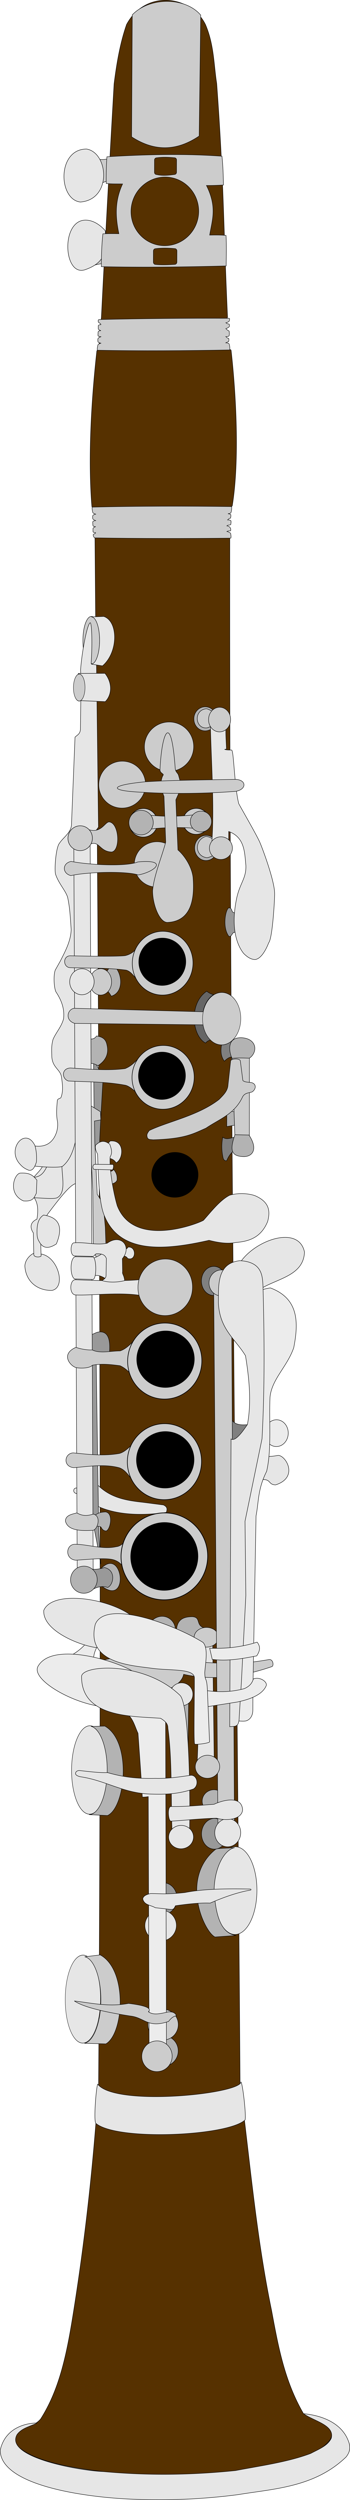<?xml version="1.0" encoding="UTF-8" standalone="no"?>
<!-- Created with Inkscape (http://www.inkscape.org/) -->
<svg
   xmlns:svg="http://www.w3.org/2000/svg"
   xmlns="http://www.w3.org/2000/svg"
   version="1.0"
   viewBox="0 0 97.8 698.335"
   id="svg2525">
  <defs
     id="defs2527" />
  <g
     transform="translate(-297.111,-172.848)"
     id="layer1">
    <g
       id="g2297">
      <path
         d="M 324.557,217.283 C 325.875,217.668 327.773,217.097 327.773,217.097 L 327.475,223.499 C 326.66,223.349 325.952,223.853 325.208,224.137 L 324.557,217.283 z "
         style="color:#000000;fill:#cccccc;fill-opacity:1;fill-rule:evenodd;stroke:#000000;stroke-width:0.118;stroke-linecap:butt;stroke-linejoin:miter;marker:none;marker-start:none;marker-mid:none;marker-end:none;stroke-miterlimit:4;stroke-dasharray:none;stroke-dashoffset:0;stroke-opacity:1;visibility:visible;display:inline;overflow:visible;enable-background:accumulate"
         id="path3175" />
      <path
         d="M 321.293,214.475 C 313.024,214.488 313.342,228.572 319.572,229.286 C 328.46,228.569 327.44,215.5 321.293,214.475 z "
         style="color:#000000;fill:#e6e6e6;fill-opacity:1;fill-rule:evenodd;stroke:#000000;stroke-width:0.118;stroke-linecap:butt;stroke-linejoin:miter;marker:none;marker-start:none;marker-mid:none;marker-end:none;stroke-miterlimit:4;stroke-dasharray:none;stroke-dashoffset:0;stroke-opacity:1;visibility:visible;display:inline;overflow:visible;enable-background:accumulate"
         id="path3173" />
      <path
         d="M 321.994,247.324 C 323.946,246.801 325.948,246.075 327.574,246.844 L 327.59,241.586 L 321.994,247.324 z "
         style="color:#000000;fill:#cccccc;fill-opacity:1;fill-rule:evenodd;stroke:#000000;stroke-width:0.118;stroke-linecap:butt;stroke-linejoin:miter;marker:none;marker-start:none;marker-mid:none;marker-end:none;stroke-miterlimit:4;stroke-dasharray:none;stroke-dashoffset:0;stroke-opacity:1;visibility:visible;display:inline;overflow:visible;enable-background:accumulate"
         id="path3179" />
      <path
         d="M 300.825,853.447 C 301.942,850.047 305.414,851.924 308.44,848.578 C 313.506,840.635 315.607,831.239 317.417,820.031 C 320.822,799.005 323.255,777.23 324.654,755.315 C 325.594,612.924 324.854,466.395 323.643,323.189 C 323.597,322.943 324.35,322.946 324.355,322.672 C 324.391,320.515 325.798,317.596 325.581,315.407 C 325.521,314.8 322.824,314.938 322.773,314.317 C 321.671,300.909 322.651,284.393 324.167,270.841 C 324.586,270.639 324.717,269.734 324.817,268.894 C 325.116,266.387 325.116,263.822 325.434,261.573 C 326.485,240.583 327.703,218.609 328.981,196.28 C 329.702,190.575 330.641,184.959 332.47,179.696 C 337.777,169.779 350.535,171.558 354.533,179.712 C 356.968,185.442 356.857,191.064 357.673,196.191 C 359.684,223.818 359.478,234.274 360.698,261.506 C 359.166,263.294 359.799,266.635 360.182,269.838 C 360.228,270.221 361.658,270.354 361.702,270.75 C 363.052,282.781 364.1,301.318 362.025,314.116 C 361.964,314.496 359.521,314.41 359.482,314.785 C 359.217,317.308 359.55,320.753 359.695,322.915 C 359.716,323.218 361.392,322.762 361.327,323.043 C 361.167,467.645 363.238,611.194 364.203,755.193 C 366.921,776.123 368.686,797.385 372.99,818.166 C 374.825,828.01 376.557,837.873 381.935,847.088 C 385.049,848.187 387.554,849.085 388.971,850.6 C 390.051,852.101 390.104,853.447 389.127,854.637 C 379.18,867.102 313.109,866.998 302.21,856.253 C 301.756,855.3 300.308,854.009 300.825,853.447 z "
         style="fill:#563100;fill-opacity:1;fill-rule:evenodd;stroke:#000000;stroke-width:0.118;stroke-linecap:butt;stroke-linejoin:miter;stroke-miterlimit:4;stroke-dasharray:none;stroke-opacity:1;display:inline"
         id="path3155" />
      <path
         d="M 334.071,176.998 L 333.887,211.07 C 339.731,214.863 345.946,215.45 352.763,210.843 L 353.198,177.066 C 348.87,171.974 338.883,171.977 334.071,176.998 z "
         style="fill:#cccccc;fill-rule:evenodd;stroke:#000000;stroke-width:0.118;stroke-linecap:butt;stroke-linejoin:miter;stroke-miterlimit:4;stroke-dasharray:none;stroke-opacity:1;display:inline"
         id="path3158" />
      <path
         d="M 326.553,237.341 C 326.553,237.341 324.632,234.882 321.906,234.411 C 313.957,233.037 314.57,250.41 320.943,248.169 C 326.033,246.378 326.241,243.694 326.499,241.674 C 326.714,239.99 326.512,237.341 326.553,237.341 z "
         style="color:#000000;fill:#e6e6e6;fill-opacity:1;fill-rule:evenodd;stroke:#000000;stroke-width:0.118;stroke-linecap:butt;stroke-linejoin:miter;marker:none;marker-start:none;marker-mid:none;marker-end:none;stroke-miterlimit:4;stroke-dasharray:none;stroke-dashoffset:0;stroke-opacity:1;visibility:visible;display:inline;overflow:visible;enable-background:accumulate"
         id="path3177" />
      <path
         d="M 342.782,216.036 C 337.441,216.095 332.184,216.321 326.983,216.644 C 326.803,219.169 326.769,221.649 326.785,224.094 C 328.233,224.259 329.843,224.212 331.366,224.227 C 329.063,229.164 329.416,233.645 330.326,238.128 C 328.865,238.101 327.401,238.084 325.863,238.171 C 325.516,241.368 325.439,244.357 325.425,247.33 C 336.989,247.582 348.632,247.441 360.308,247.133 C 360.341,244.304 360.428,241.49 360.275,238.624 C 359.121,238.477 357.25,238.48 355.694,238.52 C 356.373,234.365 357.841,230.722 354.796,224.655 C 356.392,224.679 357.995,224.615 359.553,224.522 C 359.498,221.82 359.422,219.11 359.136,216.485 C 353.549,216.086 348.124,215.977 342.782,216.036 z M 340.9,216.925 C 342.724,216.669 344.286,216.779 345.833,216.909 C 346.182,216.908 346.449,217.176 346.448,217.526 L 346.438,220.971 C 346.437,221.32 346.168,221.59 345.82,221.591 C 344.155,221.816 342.495,221.989 340.887,221.606 C 340.538,221.607 340.271,221.34 340.272,220.99 L 340.282,217.545 C 340.283,217.195 340.552,216.926 340.9,216.925 z M 343.204,222.306 C 348.427,222.29 352.646,226.589 352.631,231.876 C 352.615,237.162 348.37,241.458 343.148,241.474 C 337.926,241.491 333.706,237.22 333.721,231.934 C 333.737,226.648 337.982,222.322 343.204,222.306 z M 340.591,242.307 C 342.373,242.079 344.154,242.127 345.935,242.29 C 346.284,242.289 346.551,242.586 346.55,242.936 L 346.541,246.057 C 346.539,246.407 346.271,246.706 345.922,246.707 C 344.176,246.801 342.432,246.902 340.578,246.723 C 340.229,246.724 339.962,246.427 339.963,246.078 L 339.972,242.956 C 339.973,242.607 340.242,242.308 340.591,242.307 z "
         style="fill:#cccccc;fill-rule:evenodd;stroke:#000000;stroke-width:0.118;stroke-linecap:butt;stroke-linejoin:miter;stroke-miterlimit:4;stroke-dasharray:none;stroke-opacity:1;display:inline"
         id="path3160" />
      <path
         d="M 324.718,262.113 C 336.817,261.83 349.164,261.708 361.149,261.762 C 361.373,261.794 361.222,262.327 361.147,262.595 C 360.857,262.798 360.56,262.968 360.232,263.014 C 360.472,263.165 360.677,263.333 361.144,263.368 C 361.276,263.759 361.246,263.987 361.142,264.142 C 360.887,264.368 360.6,264.551 360.227,264.62 C 360.401,264.91 360.772,265.12 361.139,265.331 C 361.204,265.801 361.226,266.249 361.135,266.64 C 360.882,266.879 360.549,266.873 360.221,266.881 C 360.491,267.065 360.528,267.326 361.014,267.364 C 361.116,267.735 361.064,267.991 361.011,268.247 L 360.216,268.606 C 360.615,268.649 361.001,268.701 361.128,268.901 C 361.352,269.518 361.339,270.057 361.333,270.597 C 349.24,270.83 336.544,270.921 324.295,270.68 C 324.251,270.134 324.356,269.662 324.467,269.193 C 324.663,268.869 324.999,268.828 325.299,268.714 C 325.022,268.621 324.745,268.651 324.469,268.3 C 324.441,267.997 324.422,267.703 324.472,267.478 C 324.599,267.175 324.961,267.049 325.304,266.908 C 324.995,266.826 324.579,266.905 324.475,266.516 L 324.519,265.623 C 324.597,265.303 324.897,265.206 325.309,265.22 C 325.032,265.073 324.839,265.126 324.564,264.731 L 324.566,263.838 C 324.802,263.481 325.028,263.581 325.314,263.533 C 325.259,263.299 325.135,263.216 324.716,262.946 C 324.522,262.879 324.447,262.265 324.718,262.113 z "
         style="color:#000000;fill:#cccccc;fill-opacity:1;fill-rule:evenodd;stroke:#000000;stroke-width:0.118;stroke-linecap:butt;stroke-linejoin:miter;marker:none;marker-start:none;marker-mid:none;marker-end:none;stroke-miterlimit:4;stroke-dasharray:none;stroke-dashoffset:0;stroke-opacity:1;visibility:visible;display:inline;overflow:visible;enable-background:accumulate"
         id="path3185" />
      <path
         d="M 323.549,323.091 C 335.645,323.299 349.572,323.297 361.558,323.169 C 361.783,323.136 361.616,322.057 361.541,321.789 C 361.253,321.588 360.852,321.357 360.525,321.313 C 360.765,321.161 361.075,321.16 361.543,321.121 C 361.678,320.73 361.523,320.376 361.42,320.222 C 361.247,319.99 360.897,319.773 360.508,319.749 C 360.684,319.458 361.223,319.603 361.59,319.389 C 361.659,318.919 361.725,318.703 361.635,318.312 C 361.384,318.075 361.051,318.083 360.723,318.077 C 360.994,317.891 361.032,317.63 361.519,317.588 C 361.623,317.217 361.656,316.961 361.605,316.706 C 361.645,316.472 361.204,316.421 360.812,316.351 C 361.211,316.305 361.514,316.252 361.642,316.051 C 361.87,315.433 361.86,314.894 361.857,314.353 C 349.765,314.196 335.112,314.189 322.861,314.506 C 322.814,315.053 322.916,315.524 323.024,315.993 C 323.218,316.314 323.554,316.354 323.853,316.466 C 323.576,316.561 323.299,316.533 323.022,316.885 C 322.992,317.188 322.971,317.483 323.019,317.707 C 323.144,318.01 323.506,318.134 323.848,318.272 C 323.538,318.356 323.123,318.28 323.016,318.669 L 323.056,319.562 C 323.132,319.881 323.431,319.977 323.843,319.96 C 323.566,320.108 323.373,320.057 323.095,320.454 L 323.092,321.346 C 323.326,321.702 323.552,321.6 323.838,321.647 C 323.781,321.881 323.637,321.839 323.216,322.112 C 323.022,322.18 323.278,322.94 323.549,323.091 z "
         style="color:#000000;fill:#cccccc;fill-opacity:1;fill-rule:evenodd;stroke:#000000;stroke-width:0.118;stroke-linecap:butt;stroke-linejoin:miter;marker:none;marker-start:none;marker-mid:none;marker-end:none;stroke-miterlimit:4;stroke-dasharray:none;stroke-dashoffset:0;stroke-opacity:1;visibility:visible;display:inline;overflow:visible;enable-background:accumulate"
         id="path3188" />
      <path
         d="M 307.43,849.675 C 306.401,849.639 298.76,849.91 297.173,857.278 C 297.217,866.988 320.182,870.276 332.578,870.881 C 343.281,871.475 354.207,870.923 363.58,869.691 C 373.46,868.047 384.99,867.679 393.812,859.166 C 394.693,858.073 395.12,856.83 394.662,855.293 C 392.454,848.077 383.508,847.218 381.95,847.073 C 384.633,849.108 390.732,850.211 389.675,853.963 C 388.63,856.088 386.121,857.013 383.916,858.187 C 377.492,860.6 370.079,861.594 362.928,862.963 C 350.526,864.232 338.488,864.389 326.015,863.246 C 318.696,862.945 298.291,859.123 301.884,852.889 C 303.245,851.005 305.711,850.617 307.43,849.675 z "
         style="color:#000000;fill:#e6e6e6;fill-opacity:1;fill-rule:evenodd;stroke:#000000;stroke-width:0.118;stroke-linecap:butt;stroke-linejoin:miter;marker:none;marker-start:none;marker-mid:none;marker-end:none;stroke-miterlimit:4;stroke-dasharray:none;stroke-dashoffset:0;stroke-opacity:1;visibility:visible;display:inline;overflow:visible;enable-background:accumulate"
         id="path3192" />
      <path
         d="M 324.404,755.02 C 329.205,761.355 364.131,757.784 364.447,754.42 C 364.939,754.95 365.932,763.678 365.602,765.005 C 360.781,769.542 329.769,770.937 323.897,765.967 C 323.226,765.295 323.977,756.045 324.404,755.02 z "
         style="color:#000000;fill:#e6e6e6;fill-opacity:1;fill-rule:evenodd;stroke:#000000;stroke-width:0.118;stroke-linecap:butt;stroke-linejoin:miter;marker:none;marker-start:none;marker-mid:none;marker-end:none;stroke-miterlimit:4;stroke-dasharray:none;stroke-dashoffset:0;stroke-opacity:1;visibility:visible;display:inline;overflow:visible;enable-background:accumulate"
         id="path3195" />
      <g
         transform="matrix(0.94,-2.9108247e-3,-2.7686755e-3,0.942,-30.011,58.544)"
         style="display:inline"
         id="g3250" />
      <g
         transform="matrix(0.94,-2.9108247e-3,-2.7686755e-3,0.942,-30.011,58.544)"
         style="display:inline"
         id="g3395">
        <path
           d="M 412.126 365.563 A 3.155 3.038 0 1 1  405.817,365.563 A 3.155 3.038 0 1 1  412.126 365.563 z"
           transform="matrix(1.248,0,0,1.248,-102.994,-90.06)"
           style="opacity:1;fill:#cccccc;fill-opacity:1;stroke:#000000;stroke-width:0.125;stroke-linecap:square;stroke-linejoin:round;stroke-miterlimit:4;stroke-dasharray:none;stroke-dashoffset:0;stroke-opacity:1"
           id="path3283" />
        <path
           d="M 394.989 366.517 A 3.622 3.642 0 1 1  387.744,366.517 A 3.622 3.642 0 1 1  394.989 366.517 z"
           transform="matrix(1.164,0,0,1.164,-63.868,-60.089)"
           style="opacity:1;fill:#cccccc;fill-opacity:1;stroke:#000000;stroke-width:0.125;stroke-linecap:square;stroke-linejoin:round;stroke-miterlimit:4;stroke-dasharray:none;stroke-dashoffset:0;stroke-opacity:1"
           id="path3279" />
        <path
           d="M 393.041,364.238 C 398.182,364.829 403.127,364.668 406.946,364.19 L 407.063,368.328 C 405.669,367.809 395.207,367.829 393.032,368.649 C 392.846,368.719 393.041,364.238 393.041,364.238 z "
           style="opacity:1;color:#000000;fill:#cccccc;fill-opacity:1;fill-rule:evenodd;stroke:#000000;stroke-width:0.125;stroke-linecap:butt;stroke-linejoin:miter;marker:none;marker-start:none;marker-mid:none;marker-end:none;stroke-miterlimit:4;stroke-dasharray:none;stroke-dashoffset:0;stroke-opacity:1;visibility:visible;display:inline;overflow:visible;enable-background:accumulate"
           id="path3285" />
        <path
           d="M 407.597 343.993 A 7.324 7.324 0 1 1  392.949,343.993 A 7.324 7.324 0 1 1  407.597 343.993 z"
           transform="translate(-1.01,0)"
           style="opacity:1;fill:#cccccc;fill-opacity:1;stroke:#000000;stroke-width:0.125;stroke-linecap:square;stroke-linejoin:round;stroke-miterlimit:4;stroke-dasharray:none;stroke-dashoffset:0;stroke-opacity:1"
           id="path3198" />
        <path
           d="M 407.597 343.993 A 7.324 7.324 0 1 1  392.949,343.993 A 7.324 7.324 0 1 1  407.597 343.993 z"
           transform="matrix(0.918,0,0,0.918,28.315,63.105)"
           style="opacity:1;fill:#cccccc;fill-opacity:1;stroke:#000000;stroke-width:0.125;stroke-linecap:square;stroke-linejoin:round;stroke-miterlimit:4;stroke-dasharray:none;stroke-dashoffset:0;stroke-opacity:1"
           id="path3206" />
        <path
           d="M 396.599,350.713 C 396.523,351.8 397.64,351.934 397.59,352.365 C 397.041,353.112 396.941,354.532 396.654,355.671 L 397.811,358.755 L 398.361,372.306 C 397.076,377.079 394.94,382.023 394.506,386.627 C 394.471,390.468 396.434,396.041 398.912,396.102 C 406.368,395.782 406.985,388.618 406.514,382.771 C 406.165,379.819 404.176,376.495 401.997,374.619 L 401.336,359.747 L 402.272,357.653 L 402.878,355.23 L 402.107,352.476 C 401.859,351.696 401.217,351.615 401.115,350.383 C 399.888,333.646 397.104,339.294 396.599,350.713 z "
           style="opacity:1;color:#000000;fill:#cccccc;fill-opacity:1;fill-rule:evenodd;stroke:#000000;stroke-width:0.125;stroke-linecap:butt;stroke-linejoin:miter;marker:none;marker-start:none;marker-mid:none;marker-end:none;stroke-miterlimit:4;stroke-dasharray:none;stroke-dashoffset:0;stroke-opacity:1;visibility:visible;display:inline;overflow:visible;enable-background:accumulate"
           id="path3267" />
        <path
           d="M 375.631,518.206 C 376.736,518.666 377.674,517.671 378.747,517.505 C 382.211,517.015 382.253,520.841 382.096,523.426 L 381.239,526.542 L 376.02,524.984 L 375.631,518.206 z "
           style="opacity:1;color:#000000;fill:#999999;fill-opacity:1;fill-rule:evenodd;stroke:#000000;stroke-width:0.125;stroke-linecap:butt;stroke-linejoin:miter;marker:none;marker-start:none;marker-mid:none;marker-end:none;stroke-miterlimit:4;stroke-dasharray:none;stroke-dashoffset:0;stroke-opacity:1;visibility:visible;display:inline;overflow:visible;enable-background:accumulate"
           id="path3339" />
        <path
           d="M 378.421,562.563 C 382.425,566.803 387.402,567.498 392.412,568.071 L 398.251,568.842 C 399.613,569.48 399.342,570.265 399.133,571.046 C 392.461,571.972 382.683,572.246 375.777,567.52 L 372.72,565.427 C 371.11,565.334 371.441,563.751 372.224,563.747 L 378.421,562.563 z "
           style="opacity:1;color:#000000;fill:#e6e6e6;fill-opacity:1;fill-rule:evenodd;stroke:#000000;stroke-width:0.125;stroke-linecap:butt;stroke-linejoin:miter;marker:none;marker-start:none;marker-mid:none;marker-end:none;stroke-miterlimit:4;stroke-dasharray:none;stroke-dashoffset:0;stroke-opacity:1;visibility:visible;display:inline;overflow:visible;enable-background:accumulate"
           id="path3387" />
        <path
           d="M 376.098,526.892 L 378.162,526.814 L 379.058,577.059 L 379.681,586.329 L 378.513,579.864 L 376.215,568.529 L 376.098,526.892 z "
           style="opacity:1;color:#000000;fill:#999999;fill-opacity:1;fill-rule:evenodd;stroke:#000000;stroke-width:0.125;stroke-linecap:butt;stroke-linejoin:miter;marker:none;marker-start:none;marker-mid:none;marker-end:none;stroke-miterlimit:4;stroke-dasharray:none;stroke-dashoffset:0;stroke-opacity:1;visibility:visible;display:inline;overflow:visible;enable-background:accumulate"
           id="path3341" />
        <path
           d="M 377.099,436.643 L 377.43,463.083 C 377.43,463.083 379.082,462.422 378.972,461.871 C 378.862,461.32 379.964,441.931 379.964,441.931 L 377.099,436.643 z "
           style="opacity:1;color:#000000;fill:#999999;fill-opacity:1;fill-rule:evenodd;stroke:#000000;stroke-width:0.125;stroke-linecap:butt;stroke-linejoin:miter;marker:none;marker-start:none;marker-mid:none;marker-end:none;stroke-miterlimit:4;stroke-dasharray:none;stroke-dashoffset:0;stroke-opacity:1;visibility:visible;display:inline;overflow:visible;enable-background:accumulate"
           id="path3393" />
        <path
           d="M 375.116,430.473 C 376.071,430.507 377.026,431.039 377.981,429.702 C 380.264,430.046 380.814,431.132 381.065,432.346 C 381.717,435.016 380.706,437.02 378.421,438.516 C 377.499,438.013 376.548,437.599 375.337,437.965 L 375.116,430.473 z "
           style="opacity:1;color:#000000;fill:#b3b3b3;fill-opacity:1;fill-rule:evenodd;stroke:#000000;stroke-width:0.125;stroke-linecap:butt;stroke-linejoin:miter;marker:none;marker-start:none;marker-mid:none;marker-end:none;stroke-miterlimit:4;stroke-dasharray:none;stroke-dashoffset:0;stroke-opacity:1;visibility:visible;display:inline;overflow:visible;enable-background:accumulate"
           id="path3355" />
        <path
           d="M 356.857,497.875 C 356.939,495.425 359.485,493.804 359.895,494.058 L 361.55,494.311 C 366.608,494.905 369.309,504.195 364.958,505.119 C 360.618,505.208 357.141,502.457 356.857,497.875 z "
           style="opacity:1;color:#000000;fill:#e6e6e6;fill-opacity:1;fill-rule:evenodd;stroke:#000000;stroke-width:0.125;stroke-linecap:butt;stroke-linejoin:miter;marker:none;marker-start:none;marker-mid:none;marker-end:none;stroke-miterlimit:4;stroke-dasharray:none;stroke-dashoffset:0;stroke-opacity:1;visibility:visible;display:inline;overflow:visible;enable-background:accumulate"
           id="path3385" />
        <path
           d="M 363.167,466.403 C 362.333,467.668 361.985,468.771 360.596,470.22 L 359.272,471.701 L 359.35,477.309 C 360.852,479.236 360.782,481.693 360.401,483.97 C 358.365,484.923 358.27,486.443 359.35,488.059 L 359.505,494.525 C 359.661,495.35 361.297,495.315 361.687,494.915 C 361.508,490.963 361.294,486.462 363.556,482.529 C 368.389,476.072 371.316,472.656 372.67,473.57 L 372.982,459.237 L 363.167,466.403 z "
           style="opacity:1;color:#000000;fill:#e6e6e6;fill-opacity:1;fill-rule:evenodd;stroke:#000000;stroke-width:0.125;stroke-linecap:butt;stroke-linejoin:miter;marker:none;marker-start:none;marker-mid:none;marker-end:none;stroke-miterlimit:4;stroke-dasharray:none;stroke-dashoffset:0;stroke-opacity:1;visibility:visible;display:inline;overflow:visible;enable-background:accumulate"
           id="path3367" />
        <path
           d="M 364.102,466.715 C 363.036,468.876 362.336,471.317 359.583,471.545 L 359.428,477.621 C 362.026,477.708 365.54,478.1 366.438,477.621 C 369.456,475.896 367.373,470.143 367.841,466.403 L 364.102,466.715 z "
           style="fill:#e6e6e6;fill-rule:evenodd;stroke:#000000;stroke-width:0.125;stroke-linecap:butt;stroke-linejoin:miter;stroke-miterlimit:4;stroke-dasharray:none;stroke-opacity:1"
           id="path3363" />
        <path
           d="M 378.531 312.43 A 2.479 6.996 0 1 1  373.574,312.43 A 2.479 6.996 0 1 1  378.531 312.43 z"
           style="opacity:1;fill:#cccccc;fill-opacity:1;stroke:#000000;stroke-width:0.125;stroke-linecap:square;stroke-linejoin:round;stroke-miterlimit:4;stroke-dasharray:none;stroke-dashoffset:0;stroke-opacity:1"
           id="path3291" />
        <path
           d="M 372.902,321.126 L 373.06,324.666 L 372.904,338.843 C 372.779,340.248 371.9,340.445 371.307,341.102 L 370.333,366.965 C 370.286,369.347 367.916,370.768 366.789,372.496 C 365.699,373.69 365.228,380.523 365.659,381.766 C 366.602,384.528 368.59,386.485 369.243,388.543 C 369.986,391.889 370.076,394.973 370.333,398.125 C 370.226,401.577 368.594,404.551 367.101,407.511 L 365.815,409.809 C 365.033,410.875 365.189,415.199 365.854,416.587 C 367.498,419.058 368.472,421.585 368.152,424.532 C 367.564,426.94 365.914,428.589 365.036,430.687 C 364.473,432.698 364.661,434.208 364.686,435.828 C 364.896,438.987 367.089,439.546 367.529,441.592 C 367.86,443.657 368.186,445.892 367.49,447.785 C 367.37,448.371 366.388,448.091 366.361,448.915 C 366.197,450.804 366.019,452.69 366.361,454.68 C 366.61,455.93 366.471,457.024 366.205,458.068 C 365.055,461.724 362.447,462.848 358.999,462.158 L 358.96,468.156 C 362.057,468.553 367.413,468.822 368.035,468.273 C 371.163,465.632 371.712,461.183 372.67,456.978 L 373.917,373.742 L 378.357,367.783 L 377.633,319.556 L 376.026,319.268 C 376.416,313.905 376.231,307.42 375.738,307.156 C 374.803,307.447 373.233,316.063 372.902,321.126 z "
           style="opacity:1;color:#000000;fill:#e6e6e6;fill-opacity:1;fill-rule:evenodd;stroke:#000000;stroke-width:0.125;stroke-linecap:butt;stroke-linejoin:miter;marker:none;marker-start:none;marker-mid:none;marker-end:none;stroke-miterlimit:4;stroke-dasharray:none;stroke-dashoffset:0;stroke-opacity:1;visibility:visible;display:inline;overflow:visible;enable-background:accumulate"
           id="path3343" />
        <path
           d="M 379.75,305.312 L 376.062,305.438 C 377.431,305.438 378.531,308.576 378.531,312.438 C 378.531,316.299 377.431,319.438 376.062,319.438 L 379.406,319.969 C 384.106,316.003 384.131,306.78 379.75,305.312 z "
           style="opacity:1;color:#000000;fill:#e6e6e6;fill-opacity:1;fill-rule:evenodd;stroke:#000000;stroke-width:0.125;stroke-linecap:butt;stroke-linejoin:miter;marker:none;marker-start:none;marker-mid:none;marker-end:none;stroke-miterlimit:4;stroke-dasharray:none;stroke-dashoffset:0;stroke-opacity:1;visibility:visible;display:inline;overflow:visible;enable-background:accumulate"
           id="path3295" />
        <path
           d="M 375.667,449.973 L 379.192,452.176 L 379.303,454.6 L 377.43,454.93 L 377.54,461.21 L 378.311,476.633 L 380.074,479.497 L 380.735,486.438 L 380.955,492.277 L 378.421,496.022 L 377.209,493.378 L 376.989,475.752 L 375.667,449.973 z "
           style="opacity:1;color:#000000;fill:#cccccc;fill-opacity:1;fill-rule:evenodd;stroke:#000000;stroke-width:0.125;stroke-linecap:butt;stroke-linejoin:miter;marker:none;marker-start:none;marker-mid:none;marker-end:none;stroke-miterlimit:4;stroke-dasharray:none;stroke-dashoffset:0;stroke-opacity:1;visibility:visible;display:inline;overflow:visible;enable-background:accumulate"
           id="path3391" />
        <path
           d="M 371.04,372.967 L 372.693,588.562 L 377.43,588.893 L 375.887,371.424 L 371.04,372.967 z "
           style="opacity:1;color:#000000;fill:#e6e6e6;fill-opacity:1;fill-rule:evenodd;stroke:#000000;stroke-width:0.125;stroke-linecap:butt;stroke-linejoin:miter;marker:none;marker-start:none;marker-mid:none;marker-end:none;stroke-miterlimit:4;stroke-dasharray:none;stroke-dashoffset:0;stroke-opacity:1;visibility:visible;display:inline;overflow:visible;enable-background:accumulate"
           id="path3321" />
        <path
           d="M 382.121,408.531 C 385.204,409.204 386.746,416.637 382.31,417.922 C 381.259,415.97 379.606,414.981 378.254,413.51 C 379.573,411.868 381.447,410.543 382.121,408.531 z "
           style="opacity:1;color:#000000;fill:#b3b3b3;fill-opacity:1;fill-rule:evenodd;stroke:#000000;stroke-width:0.125;stroke-linecap:butt;stroke-linejoin:miter;marker:none;marker-start:none;marker-mid:none;marker-end:none;stroke-miterlimit:4;stroke-dasharray:none;stroke-dashoffset:0;stroke-opacity:1;visibility:visible;display:inline;overflow:visible;enable-background:accumulate"
           id="path3327" />
        <path
           d="M 370.049,405.906 C 384.743,406.296 386.463,405.906 386.463,405.906 C 388.407,405.428 389.312,404.43 390.099,403.373 L 390.099,413.067 C 388.961,412.112 388.209,410.604 386.684,410.203 C 380.81,409.452 375.551,409.624 370.049,409.432 C 367.944,409.334 367.803,405.952 370.049,405.906 z "
           style="opacity:1;color:#000000;fill:#cccccc;fill-opacity:1;fill-rule:evenodd;stroke:#000000;stroke-width:0.125;stroke-linecap:butt;stroke-linejoin:miter;marker:none;marker-start:none;marker-mid:none;marker-end:none;stroke-miterlimit:4;stroke-dasharray:none;stroke-dashoffset:0;stroke-opacity:1;visibility:visible;display:inline;overflow:visible;enable-background:accumulate"
           id="path3299" />
        <path
           d="M 407.597 343.993 A 7.324 7.324 0 1 1  392.949,343.993 A 7.324 7.324 0 1 1  407.597 343.993 z"
           transform="matrix(1.232,0,0,1.292,-95.582,-36.255)"
           style="opacity:1;fill:#cccccc;fill-opacity:1;stroke:#000000;stroke-width:0.125;stroke-linecap:square;stroke-linejoin:round;stroke-miterlimit:4;stroke-dasharray:none;stroke-dashoffset:0;stroke-opacity:1"
           id="path3204" />
        <path
           d="M 407.597 343.993 A 7.324 7.324 0 1 1  392.949,343.993 A 7.324 7.324 0 1 1  407.597 343.993 z"
           transform="matrix(0.954,0,0,0.959,15.587,77.87)"
           style="opacity:1;fill:#000000;fill-opacity:1;stroke:#000000;stroke-width:0.125;stroke-linecap:square;stroke-linejoin:round;stroke-miterlimit:4;stroke-dasharray:none;stroke-dashoffset:0;stroke-opacity:1"
           id="path3202" />
        <path
           d="M 370.269,377.924 C 375.115,378.921 386.562,379.614 390.099,378.144 C 399.355,377.291 395.274,381.09 390.209,382 C 386.958,380.824 375.157,381.01 370.205,382.132 C 367.591,381.495 367.564,378.436 370.269,377.924 z "
           style="opacity:1;color:#000000;fill:#cccccc;fill-opacity:1;fill-rule:evenodd;stroke:#000000;stroke-width:0.125;stroke-linecap:butt;stroke-linejoin:miter;marker:none;marker-start:none;marker-mid:none;marker-end:none;stroke-miterlimit:4;stroke-dasharray:none;stroke-dashoffset:0;stroke-opacity:1;visibility:visible;display:inline;overflow:visible;enable-background:accumulate"
           id="path3303" />
        <path
           d="M 410.688,416.531 C 405.286,420.142 406.328,429.767 410.375,431.906 C 410.774,431.427 411.296,431.148 411.875,430.969 C 410.407,429.562 409.438,427.23 409.438,424.594 C 409.438,421.474 410.78,418.801 412.719,417.562 C 412.06,417.39 411.373,417.113 410.688,416.531 z "
           style="opacity:1;color:#000000;fill:#666666;fill-opacity:1;fill-rule:evenodd;stroke:#000000;stroke-width:0.125;stroke-linecap:butt;stroke-linejoin:miter;marker:none;marker-start:none;marker-mid:none;marker-end:none;stroke-miterlimit:4;stroke-dasharray:none;stroke-dashoffset:0;stroke-opacity:1;visibility:visible;display:inline;overflow:visible;enable-background:accumulate"
           id="path3309" />
        <path
           d="M 371.262,421.479 L 410.149,422.652 L 409.819,426.507 L 371.481,425.957 C 368.582,425.113 369.138,421.86 371.262,421.479 z "
           style="opacity:1;color:#000000;fill:#cccccc;fill-opacity:1;fill-rule:evenodd;stroke:#000000;stroke-width:0.125;stroke-linecap:butt;stroke-linejoin:miter;marker:none;marker-start:none;marker-mid:none;marker-end:none;stroke-miterlimit:4;stroke-dasharray:none;stroke-dashoffset:0;stroke-opacity:1;visibility:visible;display:inline;overflow:visible;enable-background:accumulate"
           id="path3307" />
        <path
           d="M 419.073,431.355 L 415.437,431.134 C 414.999,432.792 414.482,435.368 415.988,437.304 C 417.273,436.05 417.897,436.021 419.183,435.872 L 419.073,431.355 z "
           style="opacity:1;color:#000000;fill:#808080;fill-opacity:1;fill-rule:evenodd;stroke:#000000;stroke-width:0.125;stroke-linecap:butt;stroke-linejoin:miter;marker:none;marker-start:none;marker-mid:none;marker-end:none;stroke-miterlimit:4;stroke-dasharray:none;stroke-dashoffset:0;stroke-opacity:1;visibility:visible;display:inline;overflow:visible;enable-background:accumulate"
           id="path3357" />
        <path
           d="M 407.597 343.993 A 7.324 7.324 0 1 1  392.949,343.993 A 7.324 7.324 0 1 1  407.597 343.993 z"
           transform="matrix(0.776,0,0,1.062,104.537,59.372)"
           style="opacity:1;fill:#cccccc;fill-opacity:1;stroke:#000000;stroke-width:0.125;stroke-linecap:square;stroke-linejoin:round;stroke-miterlimit:4;stroke-dasharray:none;stroke-dashoffset:0;stroke-opacity:1"
           id="path3208" />
        <path
           d="M 370.269,439.177 C 376.002,439.572 381.586,440.052 386.49,439.41 C 389.159,438.321 390.145,436.39 391.972,434.88 L 391.098,448.218 C 390.403,446.794 387.891,444.522 386.429,444.309 C 380.406,443.203 375.63,443.375 369.608,443.032 C 367.578,442.31 367.564,439.225 370.269,439.177 z "
           style="opacity:1;color:#000000;fill:#cccccc;fill-opacity:1;fill-rule:evenodd;stroke:#000000;stroke-width:0.125;stroke-linecap:butt;stroke-linejoin:miter;marker:none;marker-start:none;marker-mid:none;marker-end:none;stroke-miterlimit:4;stroke-dasharray:none;stroke-dashoffset:0;stroke-opacity:1;visibility:visible;display:inline;overflow:visible;enable-background:accumulate"
           id="path3311" />
        <path
           d="M 407.597 343.993 A 7.324 7.324 0 1 1  392.949,343.993 A 7.324 7.324 0 1 1  407.597 343.993 z"
           transform="matrix(1.262,0,0,1.292,-107.352,-2.403)"
           style="opacity:1;fill:#cccccc;fill-opacity:1;stroke:#000000;stroke-width:0.125;stroke-linecap:square;stroke-linejoin:round;stroke-miterlimit:4;stroke-dasharray:none;stroke-dashoffset:0;stroke-opacity:1"
           id="path3218" />
        <path
           d="M 407.597 343.993 A 7.324 7.324 0 1 1  392.949,343.993 A 7.324 7.324 0 1 1  407.597 343.993 z"
           transform="matrix(0.954,0,0,0.959,15.587,111.679)"
           style="opacity:1;fill:#000000;fill-opacity:1;stroke:#000000;stroke-width:0.125;stroke-linecap:square;stroke-linejoin:round;stroke-miterlimit:4;stroke-dasharray:none;stroke-dashoffset:0;stroke-opacity:1"
           id="path3216" />
        <path
           d="M 408.27 470.96 A 6.894 6.66 0 1 1  394.482,470.96 A 6.894 6.66 0 1 1  408.27 470.96 z"
           style="opacity:1;fill:#000000;fill-opacity:1;stroke:#000000;stroke-width:0.125;stroke-linecap:square;stroke-linejoin:round;stroke-miterlimit:4;stroke-dasharray:none;stroke-dashoffset:0;stroke-opacity:1"
           id="path3220" />
        <path
           d="M 371.924,501.971 C 373.488,502.036 384.784,502.655 391.531,501.971 L 391.421,506.708 C 385.004,505.625 376.444,506.709 372.032,506.488 C 369.947,506.452 370.147,501.879 371.924,501.971 z "
           style="opacity:1;color:#000000;fill:#e6e6e6;fill-opacity:1;fill-rule:evenodd;stroke:#000000;stroke-width:0.125;stroke-linecap:butt;stroke-linejoin:miter;marker:none;marker-start:none;marker-mid:none;marker-end:none;stroke-miterlimit:4;stroke-dasharray:none;stroke-dashoffset:0;stroke-opacity:1;visibility:visible;display:inline;overflow:visible;enable-background:accumulate"
           id="path3313" />
        <path
           d="M 406.712 504.301 A 8.102 8.296 0 1 1  390.509,504.301 A 8.102 8.296 0 1 1  406.712 504.301 z"
           style="opacity:1;fill:#cccccc;fill-opacity:1;stroke:#000000;stroke-width:0.125;stroke-linecap:square;stroke-linejoin:round;stroke-miterlimit:4;stroke-dasharray:none;stroke-dashoffset:0;stroke-opacity:1"
           id="path3222" />
        <path
           d="M 372.112,522.022 C 373.41,522.496 375.52,522.897 376.971,522.804 C 379.2,523.938 382.459,523.124 385.252,523.123 C 387.549,522.362 389.017,520.219 390.87,518.717 L 390.099,531.826 C 388.65,530.227 387.383,528.467 385.224,527.499 C 382.743,527.18 379.813,526.781 377.012,527.341 C 376.222,528.268 373.556,528.29 372.265,528.049 C 370.654,527.754 367.291,524.102 372.112,522.022 z "
           style="opacity:1;color:#000000;fill:#cccccc;fill-opacity:1;fill-rule:evenodd;stroke:#000000;stroke-width:0.125;stroke-linecap:butt;stroke-linejoin:miter;marker:none;marker-start:none;marker-mid:none;marker-end:none;stroke-miterlimit:4;stroke-dasharray:none;stroke-dashoffset:0;stroke-opacity:1;visibility:visible;display:inline;overflow:visible;enable-background:accumulate"
           id="path3315" />
        <path
           d="M 407.597 343.993 A 7.324 7.324 0 1 1  392.949,343.993 A 7.324 7.324 0 1 1  407.597 343.993 z"
           transform="matrix(1.506,0,0,1.54,-204.287,-3.578)"
           style="opacity:1;fill:#cccccc;fill-opacity:1;stroke:#000000;stroke-width:0.125;stroke-linecap:square;stroke-linejoin:round;stroke-miterlimit:4;stroke-dasharray:none;stroke-dashoffset:0;stroke-opacity:1"
           id="path3230" />
        <path
           d="M 407.597 343.993 A 7.324 7.324 0 1 1  392.949,343.993 A 7.324 7.324 0 1 1  407.597 343.993 z"
           transform="matrix(1.167,0,0,1.143,-68.36,132.434)"
           style="opacity:1;fill:#000000;fill-opacity:1;stroke:#000000;stroke-width:0.125;stroke-linecap:square;stroke-linejoin:round;stroke-miterlimit:4;stroke-dasharray:none;stroke-dashoffset:0;stroke-opacity:1"
           id="path3228" />
        <path
           d="M 371.371,553.309 C 375.911,553.78 380.439,554.349 385.141,553.529 C 387.122,552.973 388.447,551.107 390.099,549.894 L 389.218,561.571 C 387.922,560.252 387.052,558.507 385.163,557.781 C 380.873,556.59 376.199,557.319 371.591,557.715 C 368.25,557.347 368.772,553.454 371.371,553.309 z "
           style="opacity:1;color:#000000;fill:#cccccc;fill-opacity:1;fill-rule:evenodd;stroke:#000000;stroke-width:0.125;stroke-linecap:butt;stroke-linejoin:miter;marker:none;marker-start:none;marker-mid:none;marker-end:none;stroke-miterlimit:4;stroke-dasharray:none;stroke-dashoffset:0;stroke-opacity:1;visibility:visible;display:inline;overflow:visible;enable-background:accumulate"
           id="path3317" />
        <path
           d="M 407.597 343.993 A 7.324 7.324 0 1 1  392.949,343.993 A 7.324 7.324 0 1 1  407.597 343.993 z"
           transform="matrix(1.506,0,0,1.54,-204.287,26.258)"
           style="opacity:1;fill:#cccccc;fill-opacity:1;stroke:#000000;stroke-width:0.125;stroke-linecap:square;stroke-linejoin:round;stroke-miterlimit:4;stroke-dasharray:none;stroke-dashoffset:0;stroke-opacity:1"
           id="path3234" />
        <path
           d="M 407.597 343.993 A 7.324 7.324 0 1 1  392.949,343.993 A 7.324 7.324 0 1 1  407.597 343.993 z"
           transform="matrix(1.167,0,0,1.143,-68.36,162.27)"
           style="opacity:1;fill:#000000;fill-opacity:1;stroke:#000000;stroke-width:0.125;stroke-linecap:square;stroke-linejoin:round;stroke-miterlimit:4;stroke-dasharray:none;stroke-dashoffset:0;stroke-opacity:1"
           id="path3232" />
        <path
           d="M 378.972,588.562 C 386.129,579.382 388.693,599.72 379.808,592.703 C 379.966,590.976 380.048,590.229 378.972,588.562 z "
           style="opacity:1;color:#000000;fill:#b3b3b3;fill-opacity:1;fill-rule:evenodd;stroke:#000000;stroke-width:0.125;stroke-linecap:butt;stroke-linejoin:miter;marker:none;marker-start:none;marker-mid:none;marker-end:none;stroke-miterlimit:4;stroke-dasharray:none;stroke-dashoffset:0;stroke-opacity:1;visibility:visible;display:inline;overflow:visible;enable-background:accumulate"
           id="path3333" />
        <path
           d="M 371.921,580.41 C 375.961,580.446 380.175,582.065 384.26,581.181 C 385.893,581.014 386.463,579.785 387.565,579.088 L 387.455,588.121 C 386.311,587.161 385.545,585.823 384.013,585.25 C 381.956,584.245 375.991,584.934 372.252,585.147 C 368.949,584.801 369.25,580.499 371.921,580.41 z "
           style="opacity:1;color:#000000;fill:#cccccc;fill-opacity:1;fill-rule:evenodd;stroke:#000000;stroke-width:0.125;stroke-linecap:butt;stroke-linejoin:miter;marker:none;marker-start:none;marker-mid:none;marker-end:none;stroke-miterlimit:4;stroke-dasharray:none;stroke-dashoffset:0;stroke-opacity:1;visibility:visible;display:inline;overflow:visible;enable-background:accumulate"
           id="path3319" />
        <path
           d="M 407.597 343.993 A 7.324 7.324 0 1 1  392.949,343.993 A 7.324 7.324 0 1 1  407.597 343.993 z"
           transform="matrix(1.759,0,0,1.761,-305.497,-21.686)"
           style="opacity:1;fill:#cccccc;fill-opacity:1;stroke:#000000;stroke-width:0.125;stroke-linecap:square;stroke-linejoin:round;stroke-miterlimit:4;stroke-dasharray:none;stroke-dashoffset:0;stroke-opacity:1"
           id="path3238" />
        <path
           d="M 407.597 343.993 A 7.324 7.324 0 1 1  392.949,343.993 A 7.324 7.324 0 1 1  407.597 343.993 z"
           transform="matrix(1.362,0,0,1.371,-146.604,112.488)"
           style="opacity:1;fill:#000000;fill-opacity:1;stroke:#000000;stroke-width:0.125;stroke-linecap:square;stroke-linejoin:round;stroke-miterlimit:4;stroke-dasharray:none;stroke-dashoffset:0;stroke-opacity:1"
           id="path3236" />
        <path
           d="M 407.597 343.993 A 7.324 7.324 0 1 1  392.949,343.993 A 7.324 7.324 0 1 1  407.597 343.993 z"
           transform="matrix(0.949,0,0,0.949,5.503,28.754)"
           style="opacity:1;fill:#cccccc;fill-opacity:1;stroke:#000000;stroke-width:0.125;stroke-linecap:square;stroke-linejoin:round;stroke-miterlimit:4;stroke-dasharray:none;stroke-dashoffset:0;stroke-opacity:1;display:inline"
           id="path3200" />
        <path
           d="M 417.178,391.829 C 418.202,391.847 418,392.98 418.436,393.14 C 419.571,393.801 421.258,393.037 421.258,393.037 L 421.401,399.123 C 420.551,398.925 419.579,398.853 418.5,399.232 C 418.002,399.882 417.876,400.405 417.229,400.301 C 415.161,397.586 416.233,392.228 417.178,391.829 z "
           style="opacity:1;color:#000000;fill:#999999;fill-opacity:1;fill-rule:evenodd;stroke:#000000;stroke-width:0.125;stroke-linecap:butt;stroke-linejoin:miter;marker:none;marker-start:none;marker-mid:none;marker-end:none;stroke-miterlimit:4;stroke-dasharray:none;stroke-dashoffset:0;stroke-opacity:1;visibility:visible;display:inline;overflow:visible;enable-background:accumulate"
           id="path3275" />
        <path
           d="M 413.957 335.766 A 3.35 3.505 0 1 1  407.258,335.766 A 3.35 3.505 0 1 1  413.957 335.766 z"
           transform="translate(-0.623,0)"
           style="opacity:1;fill:#b3b3b3;fill-opacity:1;stroke:#000000;stroke-width:0.125;stroke-linecap:square;stroke-linejoin:round;stroke-miterlimit:4;stroke-dasharray:none;stroke-dashoffset:0;stroke-opacity:1;display:inline"
           id="path3914" />
        <path
           d="M 410.335,332.787 C 411.631,332.998 412.108,334.132 413.723,333.351 C 412.488,335.111 413.522,335.446 413.392,337.229 C 412.597,336.976 412.114,338.009 410.627,338.434 C 407.039,338.957 406.341,333.12 410.335,332.787 z "
           style="opacity:1;color:#000000;fill:#cccccc;fill-opacity:1;fill-rule:evenodd;stroke:#000000;stroke-width:0.125;stroke-linecap:butt;stroke-linejoin:miter;marker:none;marker-start:none;marker-mid:none;marker-end:none;stroke-miterlimit:4;stroke-dasharray:none;stroke-dashoffset:0;stroke-opacity:1;visibility:visible;display:inline;overflow:visible;enable-background:accumulate"
           id="path3916" />
        <path
           d="M 419.403 374.234 A 3.415 3.36 0 1 1  412.573,374.234 A 3.415 3.36 0 1 1  419.403 374.234 z"
           transform="matrix(0.999,0,0,1.114,-5.201,-42.839)"
           style="opacity:1;fill:#b3b3b3;fill-opacity:1;stroke:#000000;stroke-width:0.125;stroke-linecap:square;stroke-linejoin:round;stroke-miterlimit:4;stroke-dasharray:none;stroke-dashoffset:0;stroke-opacity:1"
           id="path3271" />
        <path
           d="M 410.259,370.653 C 412.477,370.749 412.751,372.552 414.776,372.306 L 414.776,376.272 C 413.178,375.422 411.684,377.03 410.48,376.933 C 406.888,376.315 406.965,371.625 410.259,370.653 z "
           style="opacity:1;color:#000000;fill:#cccccc;fill-opacity:1;fill-rule:evenodd;stroke:#000000;stroke-width:0.125;stroke-linecap:butt;stroke-linejoin:miter;marker:none;marker-start:none;marker-mid:none;marker-end:none;stroke-miterlimit:4;stroke-dasharray:none;stroke-dashoffset:0;stroke-opacity:1;visibility:visible;display:inline;overflow:visible;enable-background:accumulate"
           id="path3273" />
        <path
           d="M 411.548,337.675 C 411.808,348.404 412.796,361.407 412.107,371.947 C 413.442,372.697 414.915,372.163 417.073,371.678 L 417.073,369.185 C 421.915,370.948 421.817,375.55 422.214,379.312 C 422.355,383.261 420.322,384.587 419.41,389.439 C 417.692,398.251 419.823,403.112 421.591,405.33 C 422.643,406.406 423.76,407.159 425.019,407.2 C 427.138,406.938 428.627,403.358 429.07,402.214 C 430.261,400.805 430.857,388.182 430.783,387.569 C 430.726,383.643 426.916,373.713 426.46,372.729 C 425.918,371.132 420.294,361.521 420.033,360.928 C 418.682,355.658 418.523,345.014 417.852,345.036 C 417.032,345.044 416.239,345.038 415.827,344.841 C 416.001,344.771 416.298,344.864 416.333,344.608 C 416.256,342.609 416.077,340.509 416.138,338.648 C 414.671,338.895 411.967,337.667 411.548,337.675 z "
           style="opacity:1;color:#000000;fill:#e6e6e6;fill-opacity:1;fill-rule:evenodd;stroke:#000000;stroke-width:0.125;stroke-linecap:butt;stroke-linejoin:miter;marker:none;marker-start:none;marker-mid:none;marker-end:none;stroke-miterlimit:4;stroke-dasharray:none;stroke-dashoffset:0;stroke-opacity:1;visibility:visible;display:inline;overflow:visible;enable-background:accumulate"
           id="path3920" />
        <path
           d="M 392.145,354.384 C 400.91,353.877 410.635,353.891 419.031,353.752 C 422.316,353.837 422.484,356.699 419.176,357.289 C 410.838,357.93 400.024,358.051 391.678,357.5 C 381.154,357.049 381.366,355.393 392.145,354.384 z "
           style="opacity:1;color:#000000;fill:#cccccc;fill-opacity:1;fill-rule:evenodd;stroke:#000000;stroke-width:0.125;stroke-linecap:butt;stroke-linejoin:miter;marker:none;marker-start:none;marker-mid:none;marker-end:none;stroke-miterlimit:4;stroke-dasharray:none;stroke-dashoffset:0;stroke-opacity:1;visibility:visible;display:inline;overflow:visible;enable-background:accumulate"
           id="path3922" />
        <path
           d="M 417.54 336 A 3.272 3.583 0 1 1  410.997,336 A 3.272 3.583 0 1 1  417.54 336 z"
           style="opacity:1;fill:#cccccc;fill-opacity:1;stroke:#000000;stroke-width:0.125;stroke-linecap:square;stroke-linejoin:round;stroke-miterlimit:4;stroke-dasharray:none;stroke-dashoffset:0;stroke-opacity:1;display:inline"
           id="path3240" />
        <path
           d="M 419.403 374.234 A 3.415 3.36 0 1 1  412.573,374.234 A 3.415 3.36 0 1 1  419.403 374.234 z"
           transform="translate(-1.212,-0.11)"
           style="opacity:1;fill:#cccccc;fill-opacity:1;stroke:#000000;stroke-width:0.125;stroke-linecap:square;stroke-linejoin:round;stroke-miterlimit:4;stroke-dasharray:none;stroke-dashoffset:0;stroke-opacity:1"
           id="path3269" />
        <path
           d="M 394.989 366.517 A 3.622 3.642 0 1 1  387.744,366.517 A 3.622 3.642 0 1 1  394.989 366.517 z"
           transform="translate(-0.351,-3.8949669e-2)"
           style="opacity:1;fill:#b3b3b3;fill-opacity:1;stroke:#000000;stroke-width:0.125;stroke-linecap:square;stroke-linejoin:round;stroke-miterlimit:4;stroke-dasharray:none;stroke-dashoffset:0;stroke-opacity:1"
           id="path3926" />
        <path
           d="M 412.126 365.563 A 3.155 3.038 0 1 1  405.817,365.563 A 3.155 3.038 0 1 1  412.126 365.563 z"
           transform="translate(-0.156,0.662)"
           style="opacity:1;fill:#b3b3b3;fill-opacity:1;stroke:#000000;stroke-width:0.125;stroke-linecap:square;stroke-linejoin:round;stroke-miterlimit:4;stroke-dasharray:none;stroke-dashoffset:0;stroke-opacity:1"
           id="path3281" />
        <path
           d="M 372.209,322.183 L 380.155,322.183 C 382.382,324.983 382.328,328.493 380.267,330.583 L 372.209,330.228 L 372.209,322.183 z "
           style="opacity:1;color:#000000;fill:#e6e6e6;fill-opacity:1;fill-rule:evenodd;stroke:#000000;stroke-width:0.131;stroke-linecap:butt;stroke-linejoin:miter;marker:none;marker-start:none;marker-mid:none;marker-end:none;stroke-miterlimit:4;stroke-dasharray:none;stroke-dashoffset:0;stroke-opacity:1;visibility:visible;display:inline;overflow:visible;enable-background:accumulate"
           id="path3297" />
        <path
           d="M 374.852 326.029 A 2.103 3.739 0 1 1  370.645,326.029 A 2.103 3.739 0 1 1  374.852 326.029 z"
           transform="matrix(0.819,0,0,1.069,67.231,-22.14)"
           style="opacity:1;fill:#cccccc;fill-opacity:1;stroke:#000000;stroke-width:0.125;stroke-linecap:square;stroke-linejoin:round;stroke-miterlimit:4;stroke-dasharray:none;stroke-dashoffset:0;stroke-opacity:1"
           id="path3287" />
        <path
           d="M 374.676,368.229 C 379.069,370.147 380.176,366.281 381.506,366.246 C 384.549,366.525 384.983,374.84 382.277,375.17 C 378.351,375.02 378.627,370.992 375.006,373.297 L 374.676,368.229 z "
           style="opacity:1;color:#000000;fill:#cccccc;fill-opacity:1;fill-rule:evenodd;stroke:#000000;stroke-width:0.125;stroke-linecap:butt;stroke-linejoin:miter;marker:none;marker-start:none;marker-mid:none;marker-end:none;stroke-miterlimit:4;stroke-dasharray:none;stroke-dashoffset:0;stroke-opacity:1;visibility:visible;display:inline;overflow:visible;enable-background:accumulate"
           id="path3305" />
        <path
           d="M 376.989 371.149 A 3.415 3.58 0 1 1  370.159,371.149 A 3.415 3.58 0 1 1  376.989 371.149 z"
           transform="matrix(1.064,0,0,1.03,-24.554,-11.228)"
           style="opacity:1;fill:#cccccc;fill-opacity:1;stroke:#000000;stroke-width:0.125;stroke-linecap:square;stroke-linejoin:round;stroke-miterlimit:4;stroke-dasharray:none;stroke-dashoffset:0;stroke-opacity:1"
           id="path3301" />
        <path
           d="M 382.387 413.673 A 3.25 3.911 0 1 1  375.887,413.673 A 3.25 3.911 0 1 1  382.387 413.673 z"
           style="opacity:1;fill:#cccccc;fill-opacity:1;stroke:#000000;stroke-width:0.125;stroke-linecap:square;stroke-linejoin:round;stroke-miterlimit:4;stroke-dasharray:none;stroke-dashoffset:0;stroke-opacity:1"
           id="path3325" />
        <path
           d="M 377.209 413.618 A 3.635 3.856 0 1 1  369.938,413.618 A 3.635 3.856 0 1 1  377.209 413.618 z"
           style="opacity:1;fill:#e6e6e6;fill-opacity:1;stroke:#000000;stroke-width:0.125;stroke-linecap:square;stroke-linejoin:round;stroke-miterlimit:4;stroke-dasharray:none;stroke-dashoffset:0;stroke-opacity:1"
           id="path3323" />
        <path
           d="M 375.678,587.297 C 377.061,588.301 379.657,587.732 380.761,587.342 C 384.352,588.131 383.485,592.494 381.766,593.254 C 380.444,592.737 378.531,593.005 377.209,593.922 L 375.678,587.297 z "
           style="opacity:1;color:#000000;fill:#999999;fill-opacity:1;fill-rule:evenodd;stroke:#000000;stroke-width:0.125;stroke-linecap:butt;stroke-linejoin:miter;marker:none;marker-start:none;marker-mid:none;marker-end:none;stroke-miterlimit:4;stroke-dasharray:none;stroke-dashoffset:0;stroke-opacity:1;visibility:visible;display:inline;overflow:visible;enable-background:accumulate"
           id="path3331" />
        <path
           d="M 378.642 590.931 A 3.966 4.021 0 1 1  370.71,590.931 A 3.966 4.021 0 1 1  378.642 590.931 z"
           style="opacity:1;fill:#b3b3b3;fill-opacity:1;stroke:#000000;stroke-width:0.125;stroke-linecap:square;stroke-linejoin:round;stroke-miterlimit:4;stroke-dasharray:none;stroke-dashoffset:0;stroke-opacity:1"
           id="path3329" />
        <path
           d="M 378.034,571.772 C 378.961,571.015 379.887,570.926 381.01,570.853 C 383.575,571.135 382.445,576.371 381.203,576.499 C 380.629,576.453 380.125,576.175 379.771,575.397 C 379.515,575.104 378.897,575.101 378.284,575.094 L 378.034,571.772 z "
           style="opacity:1;color:#000000;fill:#b3b3b3;fill-opacity:1;fill-rule:evenodd;stroke:#000000;stroke-width:0.125;stroke-linecap:butt;stroke-linejoin:miter;marker:none;marker-start:none;marker-mid:none;marker-end:none;stroke-miterlimit:4;stroke-dasharray:none;stroke-dashoffset:0;stroke-opacity:1;visibility:visible;display:inline;overflow:visible;enable-background:accumulate"
           id="path3337" />
        <path
           d="M 369.15,573.562 C 369.099,571.73 371.275,571.473 372.532,571.116 C 374.225,572.083 375.618,572.048 377.413,571.488 C 379.867,572.033 378.763,575.96 377.39,576.288 C 374.264,576.438 369.886,576.556 369.15,573.562 z "
           style="opacity:1;color:#000000;fill:#cccccc;fill-opacity:1;fill-rule:evenodd;stroke:#000000;stroke-width:0.125;stroke-linecap:butt;stroke-linejoin:miter;marker:none;marker-start:none;marker-mid:none;marker-end:none;stroke-miterlimit:4;stroke-dasharray:none;stroke-dashoffset:0;stroke-opacity:1;visibility:visible;display:inline;overflow:visible;enable-background:accumulate"
           id="path3335" />
        <path
           d="M 355.386,467.724 C 356.213,468.663 356.962,469.066 357.961,469.474 C 359.292,469.726 359.844,468.09 360.207,467.027 C 360.306,465.428 360.225,463.806 359.739,462.134 C 356.879,456.345 351.101,463.237 355.386,467.724 z "
           style="opacity:1;color:#000000;fill:#e6e6e6;fill-opacity:1;fill-rule:evenodd;stroke:#000000;stroke-width:0.125;stroke-linecap:butt;stroke-linejoin:miter;marker:none;marker-start:none;marker-mid:none;marker-end:none;stroke-miterlimit:4;stroke-dasharray:none;stroke-dashoffset:0;stroke-opacity:1;visibility:visible;display:inline;overflow:visible;enable-background:accumulate"
           id="path3345" />
        <path
           d="M 416.759,451.956 L 416.759,456.693 L 419.954,456.142 L 419.623,452.397 L 416.759,451.956 z "
           style="opacity:1;color:#000000;fill:#b3b3b3;fill-opacity:1;fill-rule:evenodd;stroke:#000000;stroke-width:0.125;stroke-linecap:butt;stroke-linejoin:miter;marker:none;marker-start:none;marker-mid:none;marker-end:none;stroke-miterlimit:4;stroke-dasharray:none;stroke-dashoffset:0;stroke-opacity:1;visibility:visible;display:inline;overflow:visible;enable-background:accumulate"
           id="path3359" />
        <path
           d="M 419.954,459.557 C 418.331,459.964 416.704,460.825 415.573,459.817 C 415.258,461.593 415.159,463.349 415.657,465.837 C 415.8,466.482 416.099,466.908 416.759,466.828 C 417.423,465.217 418.331,464.096 419.513,463.523 L 419.954,459.557 z "
           style="opacity:1;color:#000000;fill:#808080;fill-opacity:1;fill-rule:evenodd;stroke:#000000;stroke-width:0.125;stroke-linecap:butt;stroke-linejoin:miter;marker:none;marker-start:none;marker-mid:none;marker-end:none;stroke-miterlimit:4;stroke-dasharray:none;stroke-dashoffset:0;stroke-opacity:1;visibility:visible;display:inline;overflow:visible;enable-background:accumulate"
           id="path3361" />
        <path
           d="M 418.301,435.761 L 423.424,435.872 L 423.479,459.667 L 419.183,459.778 L 418.301,435.761 z "
           style="opacity:1;color:#000000;fill:#cccccc;fill-opacity:1;fill-rule:evenodd;stroke:#000000;stroke-width:0.125;stroke-linecap:butt;stroke-linejoin:miter;marker:none;marker-start:none;marker-mid:none;marker-end:none;stroke-miterlimit:4;stroke-dasharray:none;stroke-dashoffset:0;stroke-opacity:1;visibility:visible;display:inline;overflow:visible;enable-background:accumulate"
           id="path3347" />
        <path
           d="M 419.183,459.117 L 423.369,459.227 C 426.222,463.506 424.38,465.702 421.717,465.616 C 417.906,465.48 417.723,463.46 419.183,459.117 z "
           style="opacity:1;color:#000000;fill:#b3b3b3;fill-opacity:1;fill-rule:evenodd;stroke:#000000;stroke-width:0.125;stroke-linecap:butt;stroke-linejoin:miter;marker:none;marker-start:none;marker-mid:none;marker-end:none;stroke-miterlimit:4;stroke-dasharray:none;stroke-dashoffset:0;stroke-opacity:1;visibility:visible;display:inline;overflow:visible;enable-background:accumulate"
           id="path3349" />
        <path
           d="M 421.276,430.363 C 416.166,430.051 417.612,435.219 418.274,436.477 C 420.036,436.289 421.719,436.377 423.41,436.436 C 425.83,434.864 425.884,430.806 421.276,430.363 z "
           style="opacity:1;color:#000000;fill:#b3b3b3;fill-opacity:1;fill-rule:evenodd;stroke:#000000;stroke-width:0.125;stroke-linecap:butt;stroke-linejoin:miter;marker:none;marker-start:none;marker-mid:none;marker-end:none;stroke-miterlimit:4;stroke-dasharray:none;stroke-dashoffset:0;stroke-opacity:1;visibility:visible;display:inline;overflow:visible;enable-background:accumulate"
           id="path3351" />
        <path
           d="M 393.073,459.557 C 392.903,458.872 393.335,458.337 393.734,457.795 C 399.151,455.188 408.203,453.475 414.446,448.651 C 415.672,447.391 416.999,446.182 417.09,444.354 L 417.861,437.194 C 418.035,436.562 420.527,436.41 420.725,437.194 L 421.496,443.032 C 421.978,443.597 423.24,443.53 424.14,443.693 C 425.549,444.12 425.482,445.577 424.3,446.421 C 423.46,446.781 422.176,446.584 421.441,447.88 C 419.053,453.087 414.457,454.481 410.59,457.134 C 406.796,458.782 404.339,460.305 394.836,460.549 C 394.131,460.424 393.23,460.642 393.073,459.557 z "
           style="opacity:1;color:#000000;fill:#cccccc;fill-opacity:1;fill-rule:evenodd;stroke:#000000;stroke-width:0.125;stroke-linecap:butt;stroke-linejoin:miter;marker:none;marker-start:none;marker-mid:none;marker-end:none;stroke-miterlimit:4;stroke-dasharray:none;stroke-dashoffset:0;stroke-opacity:1;visibility:visible;display:inline;overflow:visible;enable-background:accumulate"
           id="path3353" />
        <path
           d="M 355.377,470.298 C 353.52,470.633 351.664,476.464 356.389,478.556 C 359.402,478.817 359.575,477.423 360.207,476.297 L 360.362,472.402 C 358.892,470.551 357.727,470.212 355.377,470.298 z "
           style="opacity:1;color:#000000;fill:#e6e6e6;fill-opacity:1;fill-rule:evenodd;stroke:#000000;stroke-width:0.125;stroke-linecap:butt;stroke-linejoin:miter;marker:none;marker-start:none;marker-mid:none;marker-end:none;stroke-miterlimit:4;stroke-dasharray:none;stroke-dashoffset:0;stroke-opacity:1;visibility:visible;display:inline;overflow:visible;enable-background:accumulate"
           id="path3365" />
        <path
           d="M 362.388,482.762 C 367.3,483.523 368.142,486.627 366.205,491.331 C 364.038,492.753 362.271,492.813 361.141,490.708 C 360.332,489.513 360.454,488.319 360.44,487.125 C 360.525,485.348 360.863,483.716 362.388,482.762 z "
           style="opacity:1;color:#000000;fill:#e6e6e6;fill-opacity:1;fill-rule:evenodd;stroke:#000000;stroke-width:0.125;stroke-linecap:butt;stroke-linejoin:miter;marker:none;marker-start:none;marker-mid:none;marker-end:none;stroke-miterlimit:4;stroke-dasharray:none;stroke-dashoffset:0;stroke-opacity:1;visibility:visible;display:inline;overflow:visible;enable-background:accumulate"
           id="path3369" />
        <path
           d="M 375.337,496.243 C 377.558,495.545 379.759,494.728 380.516,493.445 L 382.387,495.692 L 381.77,502.259 C 380.33,501.357 378.857,500.145 376.548,500.98 L 375.337,496.243 z "
           style="opacity:1;color:#000000;fill:#e6e6e6;fill-opacity:1;fill-rule:evenodd;stroke:#000000;stroke-width:0.125;stroke-linecap:butt;stroke-linejoin:miter;marker:none;marker-start:none;marker-mid:none;marker-end:none;stroke-miterlimit:4;stroke-dasharray:none;stroke-dashoffset:0;stroke-opacity:1;visibility:visible;display:inline;overflow:visible;enable-background:accumulate"
           id="path3389" />
        <path
           d="M 371.784,495.143 L 377.026,495.235 C 378.158,495.273 378.314,501.805 377.097,501.903 L 371.741,501.741 C 370.292,501.321 370.111,495.637 371.784,495.143 z "
           style="opacity:1;color:#000000;fill:#e6e6e6;fill-opacity:1;fill-rule:evenodd;stroke:#000000;stroke-width:0.125;stroke-linecap:butt;stroke-linejoin:miter;marker:none;marker-start:none;marker-mid:none;marker-end:none;stroke-miterlimit:4;stroke-dasharray:none;stroke-dashoffset:0;stroke-opacity:1;visibility:visible;display:inline;overflow:visible;enable-background:accumulate"
           id="path3371" />
        <path
           d="M 385.719,492.461 C 386.509,492.493 386.718,493.528 387.54,492.344 C 390.163,492.123 389.938,496.698 387.38,495.692 C 387.12,495.131 386.462,494.926 385.929,495.015 L 385.719,492.461 z "
           style="opacity:1;color:#000000;fill:#e6e6e6;fill-opacity:1;fill-rule:evenodd;stroke:#000000;stroke-width:0.125;stroke-linecap:butt;stroke-linejoin:miter;marker:none;marker-start:none;marker-mid:none;marker-end:none;stroke-miterlimit:4;stroke-dasharray:none;stroke-dashoffset:0;stroke-opacity:1;visibility:visible;display:inline;overflow:visible;enable-background:accumulate"
           id="path3950" />
        <path
           d="M 371.433,491.028 C 374.945,490.753 377.913,491.845 381.317,491.175 C 385.329,488.225 388.831,492.143 385.835,495.771 L 385.913,499.633 C 385.759,500.412 386.34,500.542 386.537,502.281 C 384.505,502.797 381.846,502.9 379.803,502.248 C 380.303,501.89 380.939,501.625 381.006,500.835 L 381.084,495.694 C 380.553,494.338 379.458,494.3 378.123,494.291 C 377.688,494.388 377.471,495.03 377.111,495.07 L 371.654,494.914 C 370.15,494.821 370.363,491.028 371.433,491.028 z "
           style="opacity:1;color:#000000;fill:#e6e6e6;fill-opacity:1;fill-rule:evenodd;stroke:#000000;stroke-width:0.125;stroke-linecap:butt;stroke-linejoin:miter;marker:none;marker-start:none;marker-mid:none;marker-end:none;stroke-miterlimit:4;stroke-dasharray:none;stroke-dashoffset:0;stroke-opacity:1;visibility:visible;display:inline;overflow:visible;enable-background:accumulate"
           id="path3373" />
        <path
           d="M 379.759,462.041 C 380.479,462.006 381.176,462.109 382.096,460.873 C 386.641,460.413 386.046,466.382 383.888,467.338 C 383.288,466.354 382.28,465.881 380.85,465.936 L 379.759,462.041 z "
           style="opacity:1;color:#000000;fill:#e6e6e6;fill-opacity:1;fill-rule:evenodd;stroke:#000000;stroke-width:0.125;stroke-linecap:butt;stroke-linejoin:miter;marker:none;marker-start:none;marker-mid:none;marker-end:none;stroke-miterlimit:4;stroke-dasharray:none;stroke-dashoffset:0;stroke-opacity:1;visibility:visible;display:inline;overflow:visible;enable-background:accumulate"
           id="path3381" />
        <path
           d="M 381.356,469.831 C 381.929,469.775 382.333,470.224 383.187,469.325 C 384.082,470.429 384.239,471.206 384.2,472.441 C 383.898,473.325 382.954,473.428 382.291,473.804 L 381.356,469.831 z "
           style="opacity:1;color:#000000;fill:#cccccc;fill-opacity:1;fill-rule:evenodd;stroke:#000000;stroke-width:0.125;stroke-linecap:butt;stroke-linejoin:miter;marker:none;marker-start:none;marker-mid:none;marker-end:none;stroke-miterlimit:4;stroke-dasharray:none;stroke-dashoffset:0;stroke-opacity:1;visibility:visible;display:inline;overflow:visible;enable-background:accumulate"
           id="path3383" />
        <path
           d="M 382.112,465.561 C 381.829,468.937 383.078,476.087 384.26,480.048 C 389.231,492.859 408.316,485.449 409.929,484.455 C 412.424,481.615 414.865,478.51 417.64,477.074 C 419.844,476.385 422.928,476.432 425.132,477.184 C 429.556,479.057 429.807,481.857 428.988,484.896 C 427.086,489.565 423.565,490.766 419.623,491.065 C 416.943,491.55 414.262,491.083 411.581,490.404 C 398.874,493.222 385.103,494.626 380.404,482.913 C 378.587,478.599 378.612,468.668 378.366,464.735 C 377.99,463.952 377.567,463.193 377.759,462.126 C 379.227,460.659 380.529,460.656 381.997,461.829 C 382.397,463.056 382.931,464.245 382.112,465.561 z "
           style="opacity:1;color:#000000;fill:#e6e6e6;fill-opacity:1;fill-rule:evenodd;stroke:#000000;stroke-width:0.125;stroke-linecap:butt;stroke-linejoin:miter;marker:none;marker-start:none;marker-mid:none;marker-end:none;stroke-miterlimit:4;stroke-dasharray:none;stroke-dashoffset:0;stroke-opacity:1;visibility:visible;display:inline;overflow:visible;enable-background:accumulate"
           id="path3379" />
        <path
           d="M 382.924,467.82 C 383.298,467.921 383.091,469.289 382.773,469.431 L 377.457,469.266 C 376.881,469.275 376.772,467.78 377.609,467.765 L 382.924,467.82 z "
           style="opacity:1;color:#000000;fill:#e6e6e6;fill-opacity:1;fill-rule:evenodd;stroke:#000000;stroke-width:0.125;stroke-linecap:butt;stroke-linejoin:miter;marker:none;marker-start:none;marker-mid:none;marker-end:none;stroke-miterlimit:4;stroke-dasharray:none;stroke-dashoffset:0;stroke-opacity:1;visibility:visible;display:inline;overflow:visible;enable-background:accumulate"
           id="path3377" />
      </g>
      <g
         transform="matrix(0.94,-2.9108247e-3,-2.7686755e-3,0.942,-30.011,58.544)"
         style="display:inline"
         id="g3669">
        <path
           d="M 401.337 732.313 A 4.518 4.557 0 1 1  392.301,732.313 A 4.518 4.557 0 1 1  401.337 732.313 z"
           transform="translate(1.792,-1.558)"
           style="opacity:1;fill:#b3b3b3;fill-opacity:1;stroke:#000000;stroke-width:0.125;stroke-linecap:square;stroke-linejoin:round;stroke-miterlimit:4;stroke-dasharray:none;stroke-dashoffset:0;stroke-opacity:1"
           id="path3604" />
        <path
           d="M 401.337 732.313 A 4.518 4.557 0 1 1  392.301,732.313 A 4.518 4.557 0 1 1  401.337 732.313 z"
           transform="translate(1.792,-9.348)"
           style="opacity:1;fill:#cccccc;fill-opacity:1;stroke:#000000;stroke-width:0.125;stroke-linecap:square;stroke-linejoin:round;stroke-miterlimit:4;stroke-dasharray:none;stroke-dashoffset:0;stroke-opacity:1"
           id="path3606" />
        <path
           d="M 405.933,626.175 L 405.778,642.845 L 403.207,627.188 L 405.933,626.175 z "
           style="opacity:1;color:#000000;fill:#b3b3b3;fill-opacity:1;fill-rule:evenodd;stroke:#000000;stroke-width:0.125;stroke-linecap:butt;stroke-linejoin:miter;marker:none;marker-start:none;marker-mid:none;marker-end:none;stroke-miterlimit:4;stroke-dasharray:none;stroke-dashoffset:0;stroke-opacity:1;visibility:visible;display:inline;overflow:visible;enable-background:accumulate"
           id="path3623" />
        <path
           d="M 368.931,613.867 C 370.027,614.609 376.295,610.053 375.475,608.881 L 379.292,609.66 C 378.309,611.384 377.414,613.137 377.656,615.269 L 368.931,613.867 z "
           style="opacity:1;color:#000000;fill:#ececec;fill-opacity:1;fill-rule:evenodd;stroke:#000000;stroke-width:0.125;stroke-linecap:butt;stroke-linejoin:miter;marker:none;marker-start:none;marker-mid:none;marker-end:none;stroke-miterlimit:4;stroke-dasharray:none;stroke-dashoffset:0;stroke-opacity:1;visibility:visible;display:inline;overflow:visible;enable-background:accumulate"
           id="path3575" />
        <path
           d="M 380.382,610.829 C 379.576,612.437 362.309,607.497 362.777,600.001 C 365.483,593.499 384.242,596.745 390.198,602.805 L 380.382,610.829 z "
           style="opacity:1;color:#000000;fill:#e6e6e6;fill-opacity:1;fill-rule:evenodd;stroke:#000000;stroke-width:0.125;stroke-linecap:butt;stroke-linejoin:miter;marker:none;marker-start:none;marker-mid:none;marker-end:none;stroke-miterlimit:4;stroke-dasharray:none;stroke-dashoffset:0;stroke-opacity:1;visibility:visible;display:inline;overflow:visible;enable-background:accumulate"
           id="path3573" />
        <path
           d="M 394.506,603.545 C 397.595,600.201 401.681,602.349 401.887,605.528 L 394.506,603.545 z "
           style="opacity:1;color:#000000;fill:#b3b3b3;fill-opacity:1;fill-rule:evenodd;stroke:#000000;stroke-width:0.125;stroke-linecap:butt;stroke-linejoin:miter;marker:none;marker-start:none;marker-mid:none;marker-end:none;stroke-miterlimit:4;stroke-dasharray:none;stroke-dashoffset:0;stroke-opacity:1;visibility:visible;display:inline;overflow:visible;enable-background:accumulate"
           id="path3647" />
        <path
           d="M 402.217,606.85 C 402.185,603.075 403.881,602.02 406.931,602.002 C 409.9,602.188 407.444,605.008 411.416,605.528 L 409.929,608.722 L 402.217,606.85 z "
           style="opacity:1;color:#000000;fill:#b3b3b3;fill-opacity:1;fill-rule:evenodd;stroke:#000000;stroke-width:0.125;stroke-linecap:butt;stroke-linejoin:miter;marker:none;marker-start:none;marker-mid:none;marker-end:none;stroke-miterlimit:4;stroke-dasharray:none;stroke-dashoffset:0;stroke-opacity:1;visibility:visible;display:inline;overflow:visible;enable-background:accumulate"
           id="path3645" />
        <path
           d="M 408.717,609.934 C 409.708,609.934 413.013,609.604 413.013,609.604 L 413.564,644.086 L 408.497,645.849 C 409.125,631.105 408.644,621.906 408.717,609.934 z "
           style="opacity:1;color:#000000;fill:#e6e6e6;fill-opacity:1;fill-rule:evenodd;stroke:#000000;stroke-width:0.125;stroke-linecap:butt;stroke-linejoin:miter;marker:none;marker-start:none;marker-mid:none;marker-end:none;stroke-miterlimit:4;stroke-dasharray:none;stroke-dashoffset:0;stroke-opacity:1;visibility:visible;display:inline;overflow:visible;enable-background:accumulate"
           id="path3643" />
        <path
           d="M 403.429 684.792 A 4.076 4.682 0 1 1  395.277,684.792 A 4.076 4.682 0 1 1  403.429 684.792 z"
           transform="translate(-0.771,0.771)"
           style="opacity:1;fill:#999999;fill-opacity:1;stroke:#000000;stroke-width:0.125;stroke-linecap:square;stroke-linejoin:round;stroke-miterlimit:4;stroke-dasharray:none;stroke-dashoffset:0;stroke-opacity:1"
           id="path3635" />
        <path
           d="M 402.584 695.427 A 5.141 5.141 0 1 1  392.301,695.427 A 5.141 5.141 0 1 1  402.584 695.427 z"
           transform="matrix(0.91,0,0,0.895,36.128,71.15)"
           style="opacity:1;fill:#e6e6e6;fill-opacity:1;stroke:#000000;stroke-width:0.125;stroke-linecap:square;stroke-linejoin:round;stroke-miterlimit:4;stroke-dasharray:none;stroke-dashoffset:0;stroke-opacity:1"
           id="path3608" />
        <path
           d="M 409.819,615.553 C 415.435,615.746 419.72,616.523 429.759,614.782 C 431.016,614.598 431.292,616.635 430.64,616.875 C 421.766,619.894 413.001,621.046 404.42,619.078 C 403.786,622.002 400.713,622.892 398.472,624.476 L 378.752,620.51 L 379.853,614.892 L 387.345,613.46 L 409.819,615.553 z "
           style="opacity:1;color:#000000;fill:#cccccc;fill-opacity:1;fill-rule:evenodd;stroke:#000000;stroke-width:0.125;stroke-linecap:butt;stroke-linejoin:miter;marker:none;marker-start:none;marker-mid:none;marker-end:none;stroke-miterlimit:4;stroke-dasharray:none;stroke-dashoffset:0;stroke-opacity:1;visibility:visible;display:inline;overflow:visible;enable-background:accumulate"
           id="path3663" />
        <path
           d="M 369.219,612.969 C 365.64,613.08 362.61,614.038 361.156,616.5 C 358.468,621.02 375.554,629.858 383.822,628.514 C 389.31,630.442 389.536,633.623 390.906,636.531 C 390.906,636.531 392.297,655.001 392.219,655.312 C 392.141,655.624 394,655.312 394,655.312 L 394.467,728.702 L 399.625,728.921 L 399.094,633.188 C 398.331,627.645 396.39,622.427 389.656,618.531 L 389.719,618.469 C 387.581,616.7 377.092,612.724 369.219,612.969 z "
           style="opacity:1;color:#000000;fill:#ececec;fill-opacity:1;fill-rule:evenodd;stroke:#000000;stroke-width:0.125;stroke-linecap:butt;stroke-linejoin:miter;marker:none;marker-start:none;marker-mid:none;marker-end:none;stroke-miterlimit:4;stroke-dasharray:none;stroke-dashoffset:0;stroke-opacity:1;visibility:visible;display:inline;overflow:visible;enable-background:accumulate"
           id="path3568" />
        <path
           d="M 407.18 625.006 A 3.389 3.35 0 1 1  400.403,625.006 A 3.389 3.35 0 1 1  407.18 625.006 z"
           style="opacity:1;fill:#e6e6e6;fill-opacity:1;stroke:#000000;stroke-width:0.125;stroke-linecap:square;stroke-linejoin:round;stroke-miterlimit:4;stroke-dasharray:none;stroke-dashoffset:0;stroke-opacity:1"
           id="path3621" />
        <path
           d="M 374.073,619.631 C 374.093,616.204 392.597,614.976 403.363,625.318 C 405.894,627.894 406.531,650.999 406.323,665.28 C 403.801,666.037 402.624,665.759 401.104,665.514 C 400.705,655.877 401.122,644.426 399.779,634.978 C 399.826,633.63 398.779,632.829 397.598,632.095 C 389.041,631.437 374.061,631.841 374.073,619.631 z "
           style="opacity:1;color:#000000;fill:#e6e6e6;fill-opacity:1;fill-rule:evenodd;stroke:#000000;stroke-width:0.125;stroke-linecap:butt;stroke-linejoin:miter;marker:none;marker-start:none;marker-mid:none;marker-end:none;stroke-miterlimit:4;stroke-dasharray:none;stroke-dashoffset:0;stroke-opacity:1;visibility:visible;display:inline;overflow:visible;enable-background:accumulate"
           id="path3566" />
        <path
           d="M 385.031 647.501 A 5.949 13.11 0 1 1  373.133,647.501 A 5.949 13.11 0 1 1  385.031 647.501 z"
           transform="matrix(0.908,0,0,1,32.379,-0.145)"
           style="opacity:1;fill:#e6e6e6;fill-opacity:1;stroke:#000000;stroke-width:0.125;stroke-linecap:square;stroke-linejoin:round;stroke-miterlimit:4;stroke-dasharray:none;stroke-dashoffset:0;stroke-opacity:1"
           id="path3581" />
        <path
           d="M 381.023,634.358 C 379.658,634.379 378.227,634.466 376.929,634.421 C 379.652,635.093 381.773,640.666 381.773,647.452 C 381.773,654.69 379.389,660.606 376.407,660.606 L 381.898,660.889 C 387.298,658.479 389.127,638.889 381.023,634.358 z "
           style="opacity:1;color:#000000;fill:#b3b3b3;fill-opacity:1;fill-rule:evenodd;stroke:#000000;stroke-width:0.125;stroke-linecap:butt;stroke-linejoin:miter;marker:none;marker-start:none;marker-mid:none;marker-end:none;stroke-miterlimit:4;stroke-dasharray:none;stroke-dashoffset:0;stroke-opacity:1;visibility:visible;display:inline;overflow:visible;enable-background:accumulate"
           id="path3577" />
        <path
           d="M 381.887,648.16 C 386.637,649.515 390.377,650.016 396.08,649.906 C 399.96,650.034 403.177,649.497 406.657,649.024 C 408.519,648.935 409.222,651.969 407.426,653.091 C 403.023,654.573 399.324,654.729 394.506,654.552 C 386.647,654.251 381.019,650.419 373.904,649.374 C 373.206,649.246 372.524,648.981 372.362,648.493 C 372.36,647.96 372.649,647.587 373.436,647.501 C 375.73,647.758 379.454,648.253 381.887,648.16 z "
           style="opacity:1;color:#000000;fill:#e6e6e6;fill-opacity:1;fill-rule:evenodd;stroke:#000000;stroke-width:0.125;stroke-linecap:butt;stroke-linejoin:miter;marker:none;marker-start:none;marker-mid:none;marker-end:none;stroke-miterlimit:4;stroke-dasharray:none;stroke-dashoffset:0;stroke-opacity:1;visibility:visible;display:inline;overflow:visible;enable-background:accumulate"
           id="path3583" />
        <path
           d="M 407.491 667.345 A 3.7 3.467 0 1 1  400.091,667.345 A 3.7 3.467 0 1 1  407.491 667.345 z"
           style="opacity:1;fill:#e6e6e6;fill-opacity:1;stroke:#000000;stroke-width:0.125;stroke-linecap:square;stroke-linejoin:round;stroke-miterlimit:4;stroke-dasharray:none;stroke-dashoffset:0;stroke-opacity:1"
           id="path3585" />
        <path
           d="M 382.057 715.529 A 6.996 12.945 0 1 1  368.066,715.529 A 6.996 12.945 0 1 1  382.057 715.529 z"
           transform="matrix(0.749,0,0,0.996,93.823,2.628)"
           style="opacity:1;fill:#e6e6e6;fill-opacity:1;stroke:#000000;stroke-width:0.125;stroke-linecap:square;stroke-linejoin:round;stroke-miterlimit:4;stroke-dasharray:none;stroke-dashoffset:0;stroke-opacity:1"
           id="path3587" />
        <path
           d="M 379.862,702.211 L 375.25,702.75 C 377.951,703.268 380.094,708.816 380.094,715.594 C 380.094,722.372 377.951,727.888 375.25,728.406 L 381.625,728.594 C 386.928,725.585 388.125,706.712 379.862,702.211 z "
           style="opacity:1;color:#000000;fill:#cccccc;fill-opacity:1;fill-rule:evenodd;stroke:#000000;stroke-width:0.125;stroke-linecap:butt;stroke-linejoin:miter;marker:none;marker-start:none;marker-mid:none;marker-end:none;stroke-miterlimit:4;stroke-dasharray:none;stroke-dashoffset:0;stroke-opacity:1;visibility:visible;display:inline;overflow:visible;enable-background:accumulate"
           id="path3595" />
        <path
           d="M 372.203,715.837 C 377.489,716.499 382.652,717.71 388.328,716.616 C 392.774,717.172 395.396,717.931 394.249,719.109 C 395.773,720.264 397.966,719.634 400.091,719.187 C 401.681,719.044 402.226,719.599 402.584,720.277 C 401.877,720.488 401.158,720.761 400.247,721.991 C 394.066,724.115 393.11,720.814 388.873,720.355 C 380.52,719.049 374.742,717.559 372.203,715.837 z "
           style="opacity:1;color:#000000;fill:#cccccc;fill-opacity:1;fill-rule:evenodd;stroke:#000000;stroke-width:0.125;stroke-linecap:butt;stroke-linejoin:miter;marker:none;marker-start:none;marker-mid:none;marker-end:none;stroke-miterlimit:4;stroke-dasharray:none;stroke-dashoffset:0;stroke-opacity:1;visibility:visible;display:inline;overflow:visible;enable-background:accumulate"
           id="path3600" />
        <path
           d="M 401.337 732.313 A 4.518 4.557 0 1 1  392.301,732.313 A 4.518 4.557 0 1 1  401.337 732.313 z"
           style="opacity:1;fill:#cccccc;fill-opacity:1;stroke:#000000;stroke-width:0.125;stroke-linecap:square;stroke-linejoin:round;stroke-miterlimit:4;stroke-dasharray:none;stroke-dashoffset:0;stroke-opacity:1"
           id="path3602" />
        <path
           d="M 426.733 682.652 A 6.544 13.866 0 1 1  413.645,682.652 A 6.544 13.866 0 1 1  426.733 682.652 z"
           transform="matrix(0.988,0,0,0.938,4.78,42.934)"
           style="opacity:1;fill:#e6e6e6;fill-opacity:1;stroke:#000000;stroke-width:0.125;stroke-linecap:square;stroke-linejoin:round;stroke-miterlimit:4;stroke-dasharray:none;stroke-dashoffset:0;stroke-opacity:1"
           id="path3610" />
        <path
           d="M 419.726,670.535 C 417.845,670.687 414.653,670.638 414.084,670.991 C 403.478,679.49 410.662,695.423 413.969,697 L 420.27,696.561 C 415.055,695.903 414.102,688.842 413.656,683.5 C 413.656,676.767 416.465,671.202 419.726,670.535 z "
           style="opacity:1;color:#000000;fill:#b3b3b3;fill-opacity:1;fill-rule:evenodd;stroke:#000000;stroke-width:0.125;stroke-linecap:butt;stroke-linejoin:miter;marker:none;marker-start:none;marker-mid:none;marker-end:none;stroke-miterlimit:4;stroke-dasharray:none;stroke-dashoffset:0;stroke-opacity:1;visibility:visible;display:inline;overflow:visible;enable-background:accumulate"
           id="path3612" />
        <path
           d="M 392.457,685.612 C 392.621,684.724 393.599,684.324 394.794,684.054 C 398.169,684.106 399.529,684.371 405.02,683.788 C 410.561,682.7 417.717,682.658 424.084,682.808 C 424.603,682.808 424.759,682.912 424.551,683.119 C 420.604,683.76 416.437,685.266 412.49,686.942 C 409.245,686.811 405.639,687.209 402.189,687.694 C 401.638,688.789 401.611,688.854 400.247,688.728 L 396.196,688.261 C 394.876,687.466 392.855,687.513 392.457,685.612 z "
           style="opacity:1;color:#000000;fill:#e6e6e6;fill-opacity:1;fill-rule:evenodd;stroke:#000000;stroke-width:0.125;stroke-linecap:butt;stroke-linejoin:miter;marker:none;marker-start:none;marker-mid:none;marker-end:none;stroke-miterlimit:4;stroke-dasharray:none;stroke-dashoffset:0;stroke-opacity:1;visibility:visible;display:inline;overflow:visible;enable-background:accumulate"
           id="path3617" />
        <path
           d="M 416.979 656.7 A 3.47 3.36 0 1 1  410.039,656.7 A 3.47 3.36 0 1 1  416.979 656.7 z"
           style="opacity:1;fill:#b3b3b3;fill-opacity:1;stroke:#000000;stroke-width:0.125;stroke-linecap:square;stroke-linejoin:round;stroke-miterlimit:4;stroke-dasharray:none;stroke-dashoffset:0;stroke-opacity:1"
           id="path3637" />
        <path
           d="M 419.332 503.055 A 3.661 3.856 0 1 1  412.01,503.055 A 3.661 3.856 0 1 1  419.332 503.055 z"
           transform="matrix(0.999,0,0,1.12,-2.238,-60.972)"
           style="opacity:1;fill:#808080;fill-opacity:1;stroke:#000000;stroke-width:0.125;stroke-linecap:square;stroke-linejoin:round;stroke-miterlimit:4;stroke-dasharray:none;stroke-dashoffset:0;stroke-opacity:1"
           id="path3631" />
        <path
           d="M 421.513 666.098 A 3.856 4.168 0 1 1  413.801,666.098 A 3.856 4.168 0 1 1  421.513 666.098 z"
           transform="matrix(0.999,0,0,1.093,-3.513,-61.647)"
           style="opacity:1;fill:#999999;fill-opacity:1;stroke:#000000;stroke-width:0.125;stroke-linecap:square;stroke-linejoin:round;stroke-miterlimit:4;stroke-dasharray:none;stroke-dashoffset:0;stroke-opacity:1"
           id="path3629" />
        <path
           d="M 414.776 608.117 A 3.635 2.919 0 1 1  407.505,608.117 A 3.635 2.919 0 1 1  414.776 608.117 z"
           style="opacity:1;fill:#cccccc;fill-opacity:1;stroke:#000000;stroke-width:0.125;stroke-linecap:square;stroke-linejoin:round;stroke-miterlimit:4;stroke-dasharray:none;stroke-dashoffset:0;stroke-opacity:1"
           id="path3641" />
        <path
           d="M 419.877,498.809 C 423.062,491.113 438.125,485.191 439.975,493.98 C 439.695,501.58 430.608,501.84 425.798,505.665 L 419.877,498.809 z "
           style="opacity:1;color:#000000;fill:#e6e6e6;fill-opacity:1;fill-rule:evenodd;stroke:#000000;stroke-width:0.125;stroke-linecap:butt;stroke-linejoin:miter;marker:none;marker-start:none;marker-mid:none;marker-end:none;stroke-miterlimit:4;stroke-dasharray:none;stroke-dashoffset:0;stroke-opacity:1;visibility:visible;display:inline;overflow:visible;enable-background:accumulate"
           id="path3651" />
        <path
           d="M 427.988,554.291 C 428.753,554.613 430.074,554.657 432.305,554.245 C 434.595,554.223 438.555,560.802 431.562,562.999 C 429.241,562.897 430.359,561.101 427.2,561.441 L 427.988,554.291 z "
           style="opacity:1;color:#000000;fill:#e6e6e6;fill-opacity:1;fill-rule:evenodd;stroke:#000000;stroke-width:0.125;stroke-linecap:butt;stroke-linejoin:miter;marker:none;marker-start:none;marker-mid:none;marker-end:none;stroke-miterlimit:4;stroke-dasharray:none;stroke-dashoffset:0;stroke-opacity:1;visibility:visible;display:inline;overflow:visible;enable-background:accumulate"
           id="path3657" />
        <path
           d="M 435.301 547.652 A 3.505 3.973 0 1 1  428.291,547.652 A 3.505 3.973 0 1 1  435.301 547.652 z"
           style="opacity:1;fill:#ececec;fill-opacity:1;stroke:#000000;stroke-width:0.125;stroke-linecap:square;stroke-linejoin:round;stroke-miterlimit:4;stroke-dasharray:none;stroke-dashoffset:0;stroke-opacity:1"
           id="path3655" />
        <path
           d="M 417.971,541.852 C 418.26,545.397 421.318,545.317 423.7,545.046 C 423.658,549.155 419.988,549.634 417.53,551.326 L 417.971,541.852 z "
           style="opacity:1;color:#000000;fill:#808080;fill-opacity:1;fill-rule:evenodd;stroke:#000000;stroke-width:0.125;stroke-linecap:butt;stroke-linejoin:miter;marker:none;marker-start:none;marker-mid:none;marker-end:none;stroke-miterlimit:4;stroke-dasharray:none;stroke-dashoffset:0;stroke-opacity:1;visibility:visible;display:inline;overflow:visible;enable-background:accumulate"
           id="path3659" />
        <path
           d="M 424.707,507.534 C 425.26,506.216 426.411,505.068 429.849,504.574 C 438.223,507.727 438.348,514.661 436.859,522.335 C 434.935,527.944 430.352,531.624 429.849,536.98 C 429.543,544.306 430.406,552.413 428.914,558.948 C 426.226,564.351 426.626,567.903 425.798,572.191 L 425.019,623.604 L 425.019,629.68 C 425.037,631.31 424.325,632.557 422.993,632.952 C 422.111,633.124 421.228,632.953 420.345,632.952 L 421.28,555.209 L 424.396,547.574 L 424.707,507.534 z "
           style="opacity:1;color:#000000;fill:#ececec;fill-opacity:1;fill-rule:evenodd;stroke:#000000;stroke-width:0.125;stroke-linecap:butt;stroke-linejoin:miter;marker:none;marker-start:none;marker-mid:none;marker-end:none;stroke-miterlimit:4;stroke-dasharray:none;stroke-dashoffset:0;stroke-opacity:1;visibility:visible;display:inline;overflow:visible;enable-background:accumulate"
           id="path3653" />
        <path
           d="M 413.022,505.509 L 418.319,505.041 L 419.644,663.489 L 414.736,663.722 L 413.022,505.509 z "
           style="opacity:1;color:#000000;fill:#cccccc;fill-opacity:1;fill-rule:evenodd;stroke:#000000;stroke-width:0.125;stroke-linecap:butt;stroke-linejoin:miter;marker:none;marker-start:none;marker-mid:none;marker-end:none;stroke-miterlimit:4;stroke-dasharray:none;stroke-dashoffset:0;stroke-opacity:1;visibility:visible;display:inline;overflow:visible;enable-background:accumulate"
           id="path3625" />
        <path
           d="M 421.513 666.098 A 3.856 4.168 0 1 1  413.801,666.098 A 3.856 4.168 0 1 1  421.513 666.098 z"
           style="opacity:1;fill:#e6e6e6;fill-opacity:1;stroke:#000000;stroke-width:0.125;stroke-linecap:square;stroke-linejoin:round;stroke-miterlimit:4;stroke-dasharray:none;stroke-dashoffset:0;stroke-opacity:1"
           id="path3627" />
        <path
           d="M 400.731,658.269 C 399.606,658.375 399.961,662.488 400.732,662.616 C 403.864,662.459 409.88,661.84 414.347,661.775 C 417.232,662.675 421.901,662.211 422.059,659.282 C 421.766,655.112 416.514,656.277 413.568,657.646 C 409.289,657.952 405.01,658.358 400.731,658.269 z "
           style="opacity:1;color:#000000;fill:#e6e6e6;fill-opacity:1;fill-rule:evenodd;stroke:#000000;stroke-width:0.125;stroke-linecap:butt;stroke-linejoin:miter;marker:none;marker-start:none;marker-mid:none;marker-end:none;stroke-miterlimit:4;stroke-dasharray:none;stroke-dashoffset:0;stroke-opacity:1;visibility:visible;display:inline;overflow:visible;enable-background:accumulate"
           id="path3619" />
        <path
           d="M 419.332 503.055 A 3.661 3.856 0 1 1  412.01,503.055 A 3.661 3.856 0 1 1  419.332 503.055 z"
           transform="translate(-0.389,0)"
           style="opacity:1;fill:#cccccc;fill-opacity:1;stroke:#000000;stroke-width:0.125;stroke-linecap:square;stroke-linejoin:round;stroke-miterlimit:4;stroke-dasharray:none;stroke-dashoffset:0;stroke-opacity:1"
           id="path3633" />
        <path
           d="M 418.164,634.666 C 419.348,634.397 420.947,635.233 420.968,631.862 L 421.591,621.423 L 422.838,595.716 L 422.526,573.749 L 427.512,549.288 C 428.302,533.981 428.113,519.001 427.667,504.107 C 427.501,500.971 427.39,496.871 420.812,496.473 C 413.69,497.191 414.5,504.257 414.424,508.936 C 414.795,516.844 419.561,519.729 422.526,524.672 C 423.552,530.852 424.436,538.278 423.149,545.082 C 422.357,546.224 419.673,550.38 418.301,549.326 L 418.164,634.666 z "
           style="opacity:1;color:#000000;fill:#e6e6e6;fill-opacity:1;fill-rule:evenodd;stroke:#000000;stroke-width:0.125;stroke-linecap:butt;stroke-linejoin:miter;marker:none;marker-start:none;marker-mid:none;marker-end:none;stroke-miterlimit:4;stroke-dasharray:none;stroke-dashoffset:0;stroke-opacity:1;visibility:visible;display:inline;overflow:visible;enable-background:accumulate"
           id="path3649" />
        <path
           d="M 415.217 646.51 A 3.635 3.415 0 1 1  407.946,646.51 A 3.635 3.415 0 1 1  415.217 646.51 z"
           style="opacity:1;fill:#cccccc;fill-opacity:1;stroke:#000000;stroke-width:0.125;stroke-linecap:square;stroke-linejoin:round;stroke-miterlimit:4;stroke-dasharray:none;stroke-dashoffset:0;stroke-opacity:1"
           id="path3639" />
        <path
           d="M 410.48,623.815 C 414.234,624.414 418.149,624.53 422.488,623.375 C 424.033,622.679 424.77,621.792 425.144,620.51 C 427.043,619.762 429.339,621.363 428.988,622.493 C 427.994,624.949 424.813,626.431 420.395,627.341 L 409.598,628.993 L 410.48,623.815 z "
           style="opacity:1;color:#000000;fill:#ececec;fill-opacity:1;fill-rule:evenodd;stroke:#000000;stroke-width:0.125;stroke-linecap:butt;stroke-linejoin:miter;marker:none;marker-start:none;marker-mid:none;marker-end:none;stroke-miterlimit:4;stroke-dasharray:none;stroke-dashoffset:0;stroke-opacity:1;visibility:visible;display:inline;overflow:visible;enable-background:accumulate"
           id="path3665" />
        <path
           d="M 378.091,604.206 C 381.044,596.635 401.579,604.271 410.141,609.636 C 411.766,611.338 410.899,615.628 410.687,618.592 C 410.767,621.821 411.388,618.971 411.566,625.578 L 412.178,639.109 C 412.141,639.547 407.999,640.029 407.771,639.77 C 407.405,639.742 407.667,626.637 407.615,620.07 C 407.454,617.283 400.259,618.035 394.771,617.232 C 388.653,616.379 375.31,615.639 378.091,604.206 z "
           style="opacity:1;color:#000000;fill:#ececec;fill-opacity:1;fill-rule:evenodd;stroke:#000000;stroke-width:0.125;stroke-linecap:butt;stroke-linejoin:miter;marker:none;marker-start:none;marker-mid:none;marker-end:none;stroke-miterlimit:4;stroke-dasharray:none;stroke-dashoffset:0;stroke-opacity:1;visibility:visible;display:inline;overflow:visible;enable-background:accumulate"
           id="path3564" />
        <path
           d="M 412.903,614.671 C 417.501,615.298 421.812,614.486 426.123,613.68 C 426.926,612.431 427.461,611.143 426.233,609.604 C 421.197,611.199 416.584,611.526 412.132,611.366 L 412.903,614.671 z "
           style="opacity:1;color:#000000;fill:#ececec;fill-opacity:1;fill-rule:evenodd;stroke:#000000;stroke-width:0.125;stroke-linecap:butt;stroke-linejoin:miter;marker:none;marker-start:none;marker-mid:none;marker-end:none;stroke-miterlimit:4;stroke-dasharray:none;stroke-dashoffset:0;stroke-opacity:1;visibility:visible;display:inline;overflow:visible;enable-background:accumulate"
           id="path3661" />
      </g>
    </g>
  </g>
</svg>
